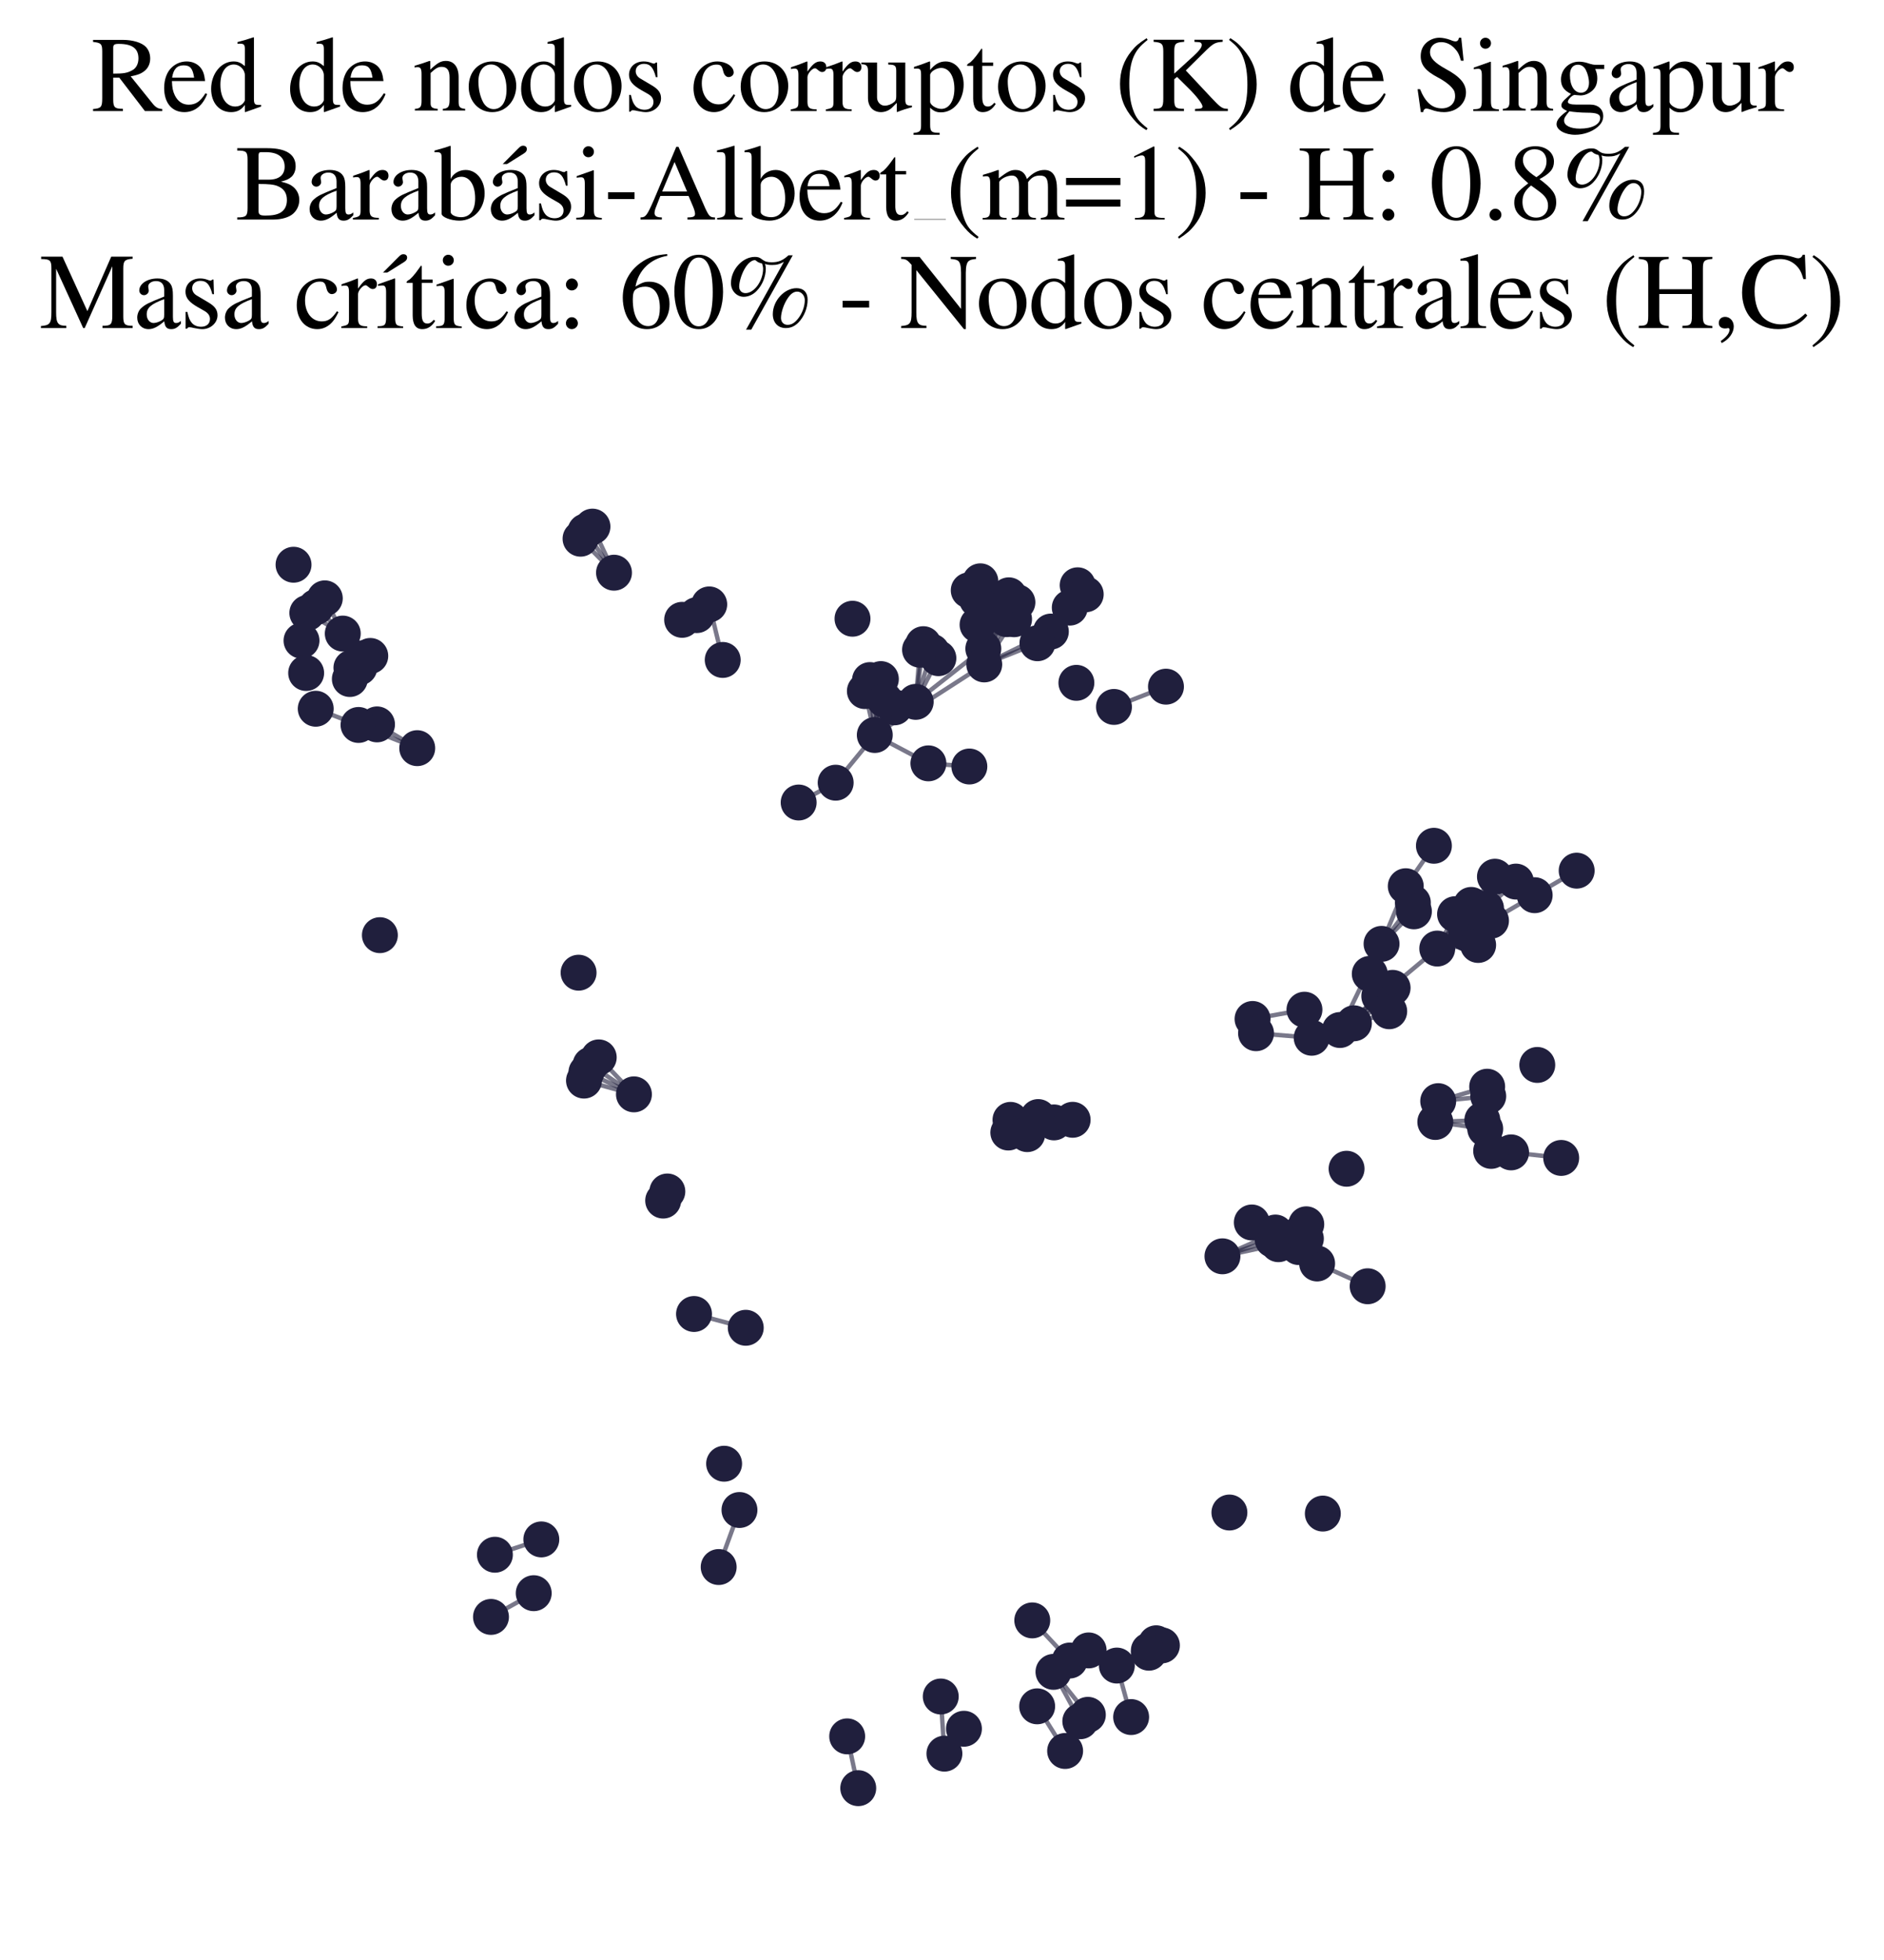 <?xml version="1.0" encoding="utf-8" standalone="no"?>
<!DOCTYPE svg PUBLIC "-//W3C//DTD SVG 1.1//EN"
  "http://www.w3.org/Graphics/SVG/1.1/DTD/svg11.dtd">
<svg xmlns:xlink="http://www.w3.org/1999/xlink" width="171.118pt" height="177.988pt" viewBox="0 0 171.118 177.988" xmlns="http://www.w3.org/2000/svg" version="1.1">
 <defs>
  <style type="text/css">*{stroke-linejoin: round; stroke-linecap: butt}</style>
 </defs>
 <g id="figure_1">
  <g id="patch_1">
   <path d="M 0 177.988 
L 171.118 177.988 
L 171.118 -0 
L 0 -0 
z
" style="fill: #ffffff"/>
  </g>
  <g id="axes_1">
   <g id="LineCollection_1">
    <path d="M 134.898 102.495 
L 130.364 101.872 
" clip-path="url(#p91182e98e5)" style="fill: none; stroke: #201f3d; stroke-opacity: 0.6; stroke-width: 0.4"/>
    <path d="M 80.339 63.535 
L 79.455 66.736 
" clip-path="url(#p91182e98e5)" style="fill: none; stroke: #201f3d; stroke-opacity: 0.6; stroke-width: 0.4"/>
    <path d="M 79.018 61.748 
L 79.455 66.736 
" clip-path="url(#p91182e98e5)" style="fill: none; stroke: #201f3d; stroke-opacity: 0.6; stroke-width: 0.4"/>
    <path d="M 93.758 147.128 
L 97.156 150.773 
" clip-path="url(#p91182e98e5)" style="fill: none; stroke: #201f3d; stroke-opacity: 0.6; stroke-width: 0.4"/>
    <path d="M 52.729 48.913 
L 55.769 52 
" clip-path="url(#p91182e98e5)" style="fill: none; stroke: #201f3d; stroke-opacity: 0.6; stroke-width: 0.4"/>
    <path d="M 137.249 104.633 
L 141.799 105.137 
" clip-path="url(#p91182e98e5)" style="fill: none; stroke: #201f3d; stroke-opacity: 0.6; stroke-width: 0.4"/>
    <path d="M 114.082 93.813 
L 119.136 94.226 
" clip-path="url(#p91182e98e5)" style="fill: none; stroke: #201f3d; stroke-opacity: 0.6; stroke-width: 0.4"/>
    <path d="M 37.896 67.931 
L 32.563 65.825 
" clip-path="url(#p91182e98e5)" style="fill: none; stroke: #201f3d; stroke-opacity: 0.6; stroke-width: 0.4"/>
    <path d="M 37.896 67.931 
L 34.244 65.773 
" clip-path="url(#p91182e98e5)" style="fill: none; stroke: #201f3d; stroke-opacity: 0.6; stroke-width: 0.4"/>
    <path d="M 95.446 57.345 
L 89.396 60.328 
" clip-path="url(#p91182e98e5)" style="fill: none; stroke: #201f3d; stroke-opacity: 0.6; stroke-width: 0.4"/>
    <path d="M 95.446 57.345 
L 98.612 53.96 
" clip-path="url(#p91182e98e5)" style="fill: none; stroke: #201f3d; stroke-opacity: 0.6; stroke-width: 0.4"/>
    <path d="M 95.446 57.345 
L 97.881 53.143 
" clip-path="url(#p91182e98e5)" style="fill: none; stroke: #201f3d; stroke-opacity: 0.6; stroke-width: 0.4"/>
    <path d="M 94.202 154.93 
L 96.742 158.984 
" clip-path="url(#p91182e98e5)" style="fill: none; stroke: #201f3d; stroke-opacity: 0.6; stroke-width: 0.4"/>
    <path d="M 84.631 59.173 
L 83.17 63.727 
" clip-path="url(#p91182e98e5)" style="fill: none; stroke: #201f3d; stroke-opacity: 0.6; stroke-width: 0.4"/>
    <path d="M 85.778 159.226 
L 85.446 154.038 
" clip-path="url(#p91182e98e5)" style="fill: none; stroke: #201f3d; stroke-opacity: 0.6; stroke-width: 0.4"/>
    <path d="M 65.642 59.921 
L 64.418 54.879 
" clip-path="url(#p91182e98e5)" style="fill: none; stroke: #201f3d; stroke-opacity: 0.6; stroke-width: 0.4"/>
    <path d="M 79.455 66.736 
L 89.396 60.328 
" clip-path="url(#p91182e98e5)" style="fill: none; stroke: #201f3d; stroke-opacity: 0.6; stroke-width: 0.4"/>
    <path d="M 79.455 66.736 
L 80.007 61.659 
" clip-path="url(#p91182e98e5)" style="fill: none; stroke: #201f3d; stroke-opacity: 0.6; stroke-width: 0.4"/>
    <path d="M 79.455 66.736 
L 79.821 62.439 
" clip-path="url(#p91182e98e5)" style="fill: none; stroke: #201f3d; stroke-opacity: 0.6; stroke-width: 0.4"/>
    <path d="M 79.455 66.736 
L 78.554 62.749 
" clip-path="url(#p91182e98e5)" style="fill: none; stroke: #201f3d; stroke-opacity: 0.6; stroke-width: 0.4"/>
    <path d="M 79.455 66.736 
L 75.901 71.067 
" clip-path="url(#p91182e98e5)" style="fill: none; stroke: #201f3d; stroke-opacity: 0.6; stroke-width: 0.4"/>
    <path d="M 79.455 66.736 
L 84.324 69.31 
" clip-path="url(#p91182e98e5)" style="fill: none; stroke: #201f3d; stroke-opacity: 0.6; stroke-width: 0.4"/>
    <path d="M 79.455 66.736 
L 81.248 64.225 
" clip-path="url(#p91182e98e5)" style="fill: none; stroke: #201f3d; stroke-opacity: 0.6; stroke-width: 0.4"/>
    <path d="M 76.947 157.658 
L 77.952 162.361 
" clip-path="url(#p91182e98e5)" style="fill: none; stroke: #201f3d; stroke-opacity: 0.6; stroke-width: 0.4"/>
    <path d="M 83.863 58.49 
L 83.17 63.727 
" clip-path="url(#p91182e98e5)" style="fill: none; stroke: #201f3d; stroke-opacity: 0.6; stroke-width: 0.4"/>
    <path d="M 119.63 114.721 
L 113.698 110.998 
" clip-path="url(#p91182e98e5)" style="fill: none; stroke: #201f3d; stroke-opacity: 0.6; stroke-width: 0.4"/>
    <path d="M 119.63 114.721 
L 124.221 116.789 
" clip-path="url(#p91182e98e5)" style="fill: none; stroke: #201f3d; stroke-opacity: 0.6; stroke-width: 0.4"/>
    <path d="M 89.396 60.328 
L 89.968 55.192 
" clip-path="url(#p91182e98e5)" style="fill: none; stroke: #201f3d; stroke-opacity: 0.6; stroke-width: 0.4"/>
    <path d="M 89.396 60.328 
L 92.105 56.225 
" clip-path="url(#p91182e98e5)" style="fill: none; stroke: #201f3d; stroke-opacity: 0.6; stroke-width: 0.4"/>
    <path d="M 89.396 60.328 
L 88.788 56.727 
" clip-path="url(#p91182e98e5)" style="fill: none; stroke: #201f3d; stroke-opacity: 0.6; stroke-width: 0.4"/>
    <path d="M 89.396 60.328 
L 91.427 56.218 
" clip-path="url(#p91182e98e5)" style="fill: none; stroke: #201f3d; stroke-opacity: 0.6; stroke-width: 0.4"/>
    <path d="M 89.396 60.328 
L 91.244 55.374 
" clip-path="url(#p91182e98e5)" style="fill: none; stroke: #201f3d; stroke-opacity: 0.6; stroke-width: 0.4"/>
    <path d="M 89.396 60.328 
L 94.227 58.404 
" clip-path="url(#p91182e98e5)" style="fill: none; stroke: #201f3d; stroke-opacity: 0.6; stroke-width: 0.4"/>
    <path d="M 89.396 60.328 
L 90.599 55.123 
" clip-path="url(#p91182e98e5)" style="fill: none; stroke: #201f3d; stroke-opacity: 0.6; stroke-width: 0.4"/>
    <path d="M 53.64 96.684 
L 57.579 99.365 
" clip-path="url(#p91182e98e5)" style="fill: none; stroke: #201f3d; stroke-opacity: 0.6; stroke-width: 0.4"/>
    <path d="M 28.707 55.113 
L 31.133 57.527 
" clip-path="url(#p91182e98e5)" style="fill: none; stroke: #201f3d; stroke-opacity: 0.6; stroke-width: 0.4"/>
    <path d="M 101.44 151.229 
L 102.738 155.905 
" clip-path="url(#p91182e98e5)" style="fill: none; stroke: #201f3d; stroke-opacity: 0.6; stroke-width: 0.4"/>
    <path d="M 97.425 101.674 
L 95.73 101.912 
" clip-path="url(#p91182e98e5)" style="fill: none; stroke: #201f3d; stroke-opacity: 0.6; stroke-width: 0.4"/>
    <path d="M 127.681 80.466 
L 125.482 85.701 
" clip-path="url(#p91182e98e5)" style="fill: none; stroke: #201f3d; stroke-opacity: 0.6; stroke-width: 0.4"/>
    <path d="M 127.681 80.466 
L 130.238 76.794 
" clip-path="url(#p91182e98e5)" style="fill: none; stroke: #201f3d; stroke-opacity: 0.6; stroke-width: 0.4"/>
    <path d="M 32.563 65.825 
L 28.677 64.351 
" clip-path="url(#p91182e98e5)" style="fill: none; stroke: #201f3d; stroke-opacity: 0.6; stroke-width: 0.4"/>
    <path d="M 115.594 112.562 
L 111.031 114.07 
" clip-path="url(#p91182e98e5)" style="fill: none; stroke: #201f3d; stroke-opacity: 0.6; stroke-width: 0.4"/>
    <path d="M 121.702 93.523 
L 130.541 86.127 
" clip-path="url(#p91182e98e5)" style="fill: none; stroke: #201f3d; stroke-opacity: 0.6; stroke-width: 0.4"/>
    <path d="M 121.702 93.523 
L 125.482 85.701 
" clip-path="url(#p91182e98e5)" style="fill: none; stroke: #201f3d; stroke-opacity: 0.6; stroke-width: 0.4"/>
    <path d="M 121.702 93.523 
L 125.275 90.444 
" clip-path="url(#p91182e98e5)" style="fill: none; stroke: #201f3d; stroke-opacity: 0.6; stroke-width: 0.4"/>
    <path d="M 121.702 93.523 
L 125.838 91.084 
" clip-path="url(#p91182e98e5)" style="fill: none; stroke: #201f3d; stroke-opacity: 0.6; stroke-width: 0.4"/>
    <path d="M 121.702 93.523 
L 126.179 91.82 
" clip-path="url(#p91182e98e5)" style="fill: none; stroke: #201f3d; stroke-opacity: 0.6; stroke-width: 0.4"/>
    <path d="M 135.076 98.671 
L 130.628 99.982 
" clip-path="url(#p91182e98e5)" style="fill: none; stroke: #201f3d; stroke-opacity: 0.6; stroke-width: 0.4"/>
    <path d="M 89.043 52.782 
L 88.788 56.727 
" clip-path="url(#p91182e98e5)" style="fill: none; stroke: #201f3d; stroke-opacity: 0.6; stroke-width: 0.4"/>
    <path d="M 111.031 114.07 
L 116.117 112.97 
" clip-path="url(#p91182e98e5)" style="fill: none; stroke: #201f3d; stroke-opacity: 0.6; stroke-width: 0.4"/>
    <path d="M 111.031 114.07 
L 115.843 111.91 
" clip-path="url(#p91182e98e5)" style="fill: none; stroke: #201f3d; stroke-opacity: 0.6; stroke-width: 0.4"/>
    <path d="M 83.17 63.727 
L 89.312 58.9 
" clip-path="url(#p91182e98e5)" style="fill: none; stroke: #201f3d; stroke-opacity: 0.6; stroke-width: 0.4"/>
    <path d="M 83.17 63.727 
L 85.23 59.76 
" clip-path="url(#p91182e98e5)" style="fill: none; stroke: #201f3d; stroke-opacity: 0.6; stroke-width: 0.4"/>
    <path d="M 83.17 63.727 
L 83.565 58.997 
" clip-path="url(#p91182e98e5)" style="fill: none; stroke: #201f3d; stroke-opacity: 0.6; stroke-width: 0.4"/>
    <path d="M 91.78 101.681 
L 94.295 101.426 
" clip-path="url(#p91182e98e5)" style="fill: none; stroke: #201f3d; stroke-opacity: 0.6; stroke-width: 0.4"/>
    <path d="M 53.175 48.258 
L 55.769 52 
" clip-path="url(#p91182e98e5)" style="fill: none; stroke: #201f3d; stroke-opacity: 0.6; stroke-width: 0.4"/>
    <path d="M 137.686 80.046 
L 134.972 82.474 
" clip-path="url(#p91182e98e5)" style="fill: none; stroke: #201f3d; stroke-opacity: 0.6; stroke-width: 0.4"/>
    <path d="M 130.541 86.127 
L 133.831 85.124 
" clip-path="url(#p91182e98e5)" style="fill: none; stroke: #201f3d; stroke-opacity: 0.6; stroke-width: 0.4"/>
    <path d="M 130.541 86.127 
L 133.181 84.756 
" clip-path="url(#p91182e98e5)" style="fill: none; stroke: #201f3d; stroke-opacity: 0.6; stroke-width: 0.4"/>
    <path d="M 130.541 86.127 
L 134.255 85.8 
" clip-path="url(#p91182e98e5)" style="fill: none; stroke: #201f3d; stroke-opacity: 0.6; stroke-width: 0.4"/>
    <path d="M 130.541 86.127 
L 135.423 83.599 
" clip-path="url(#p91182e98e5)" style="fill: none; stroke: #201f3d; stroke-opacity: 0.6; stroke-width: 0.4"/>
    <path d="M 130.541 86.127 
L 134.972 82.474 
" clip-path="url(#p91182e98e5)" style="fill: none; stroke: #201f3d; stroke-opacity: 0.6; stroke-width: 0.4"/>
    <path d="M 130.541 86.127 
L 133.115 83.923 
" clip-path="url(#p91182e98e5)" style="fill: none; stroke: #201f3d; stroke-opacity: 0.6; stroke-width: 0.4"/>
    <path d="M 130.541 86.127 
L 133.626 82.164 
" clip-path="url(#p91182e98e5)" style="fill: none; stroke: #201f3d; stroke-opacity: 0.6; stroke-width: 0.4"/>
    <path d="M 130.541 86.127 
L 132.751 82.969 
" clip-path="url(#p91182e98e5)" style="fill: none; stroke: #201f3d; stroke-opacity: 0.6; stroke-width: 0.4"/>
    <path d="M 130.541 86.127 
L 132.159 83.006 
" clip-path="url(#p91182e98e5)" style="fill: none; stroke: #201f3d; stroke-opacity: 0.6; stroke-width: 0.4"/>
    <path d="M 125.482 85.701 
L 128.326 81.956 
" clip-path="url(#p91182e98e5)" style="fill: none; stroke: #201f3d; stroke-opacity: 0.6; stroke-width: 0.4"/>
    <path d="M 125.482 85.701 
L 128.423 82.747 
" clip-path="url(#p91182e98e5)" style="fill: none; stroke: #201f3d; stroke-opacity: 0.6; stroke-width: 0.4"/>
    <path d="M 94.227 58.404 
L 97.165 55.17 
" clip-path="url(#p91182e98e5)" style="fill: none; stroke: #201f3d; stroke-opacity: 0.6; stroke-width: 0.4"/>
    <path d="M 117.952 113.23 
L 113.698 110.998 
" clip-path="url(#p91182e98e5)" style="fill: none; stroke: #201f3d; stroke-opacity: 0.6; stroke-width: 0.4"/>
    <path d="M 48.476 144.658 
L 44.595 146.812 
" clip-path="url(#p91182e98e5)" style="fill: none; stroke: #201f3d; stroke-opacity: 0.6; stroke-width: 0.4"/>
    <path d="M 53.812 47.815 
L 55.769 52 
" clip-path="url(#p91182e98e5)" style="fill: none; stroke: #201f3d; stroke-opacity: 0.6; stroke-width: 0.4"/>
    <path d="M 113.698 110.998 
L 118.112 111.973 
" clip-path="url(#p91182e98e5)" style="fill: none; stroke: #201f3d; stroke-opacity: 0.6; stroke-width: 0.4"/>
    <path d="M 113.698 110.998 
L 118.646 111.164 
" clip-path="url(#p91182e98e5)" style="fill: none; stroke: #201f3d; stroke-opacity: 0.6; stroke-width: 0.4"/>
    <path d="M 113.698 110.998 
L 118.609 112.467 
" clip-path="url(#p91182e98e5)" style="fill: none; stroke: #201f3d; stroke-opacity: 0.6; stroke-width: 0.4"/>
    <path d="M 88.788 56.727 
L 87.988 53.604 
" clip-path="url(#p91182e98e5)" style="fill: none; stroke: #201f3d; stroke-opacity: 0.6; stroke-width: 0.4"/>
    <path d="M 89.312 58.9 
L 91.629 54.053 
" clip-path="url(#p91182e98e5)" style="fill: none; stroke: #201f3d; stroke-opacity: 0.6; stroke-width: 0.4"/>
    <path d="M 89.312 58.9 
L 92.409 54.69 
" clip-path="url(#p91182e98e5)" style="fill: none; stroke: #201f3d; stroke-opacity: 0.6; stroke-width: 0.4"/>
    <path d="M 101.178 64.188 
L 105.901 62.347 
" clip-path="url(#p91182e98e5)" style="fill: none; stroke: #201f3d; stroke-opacity: 0.6; stroke-width: 0.4"/>
    <path d="M 98.121 156.285 
L 95.684 151.802 
" clip-path="url(#p91182e98e5)" style="fill: none; stroke: #201f3d; stroke-opacity: 0.6; stroke-width: 0.4"/>
    <path d="M 139.39 81.282 
L 135.423 83.599 
" clip-path="url(#p91182e98e5)" style="fill: none; stroke: #201f3d; stroke-opacity: 0.6; stroke-width: 0.4"/>
    <path d="M 139.39 81.282 
L 143.204 79.054 
" clip-path="url(#p91182e98e5)" style="fill: none; stroke: #201f3d; stroke-opacity: 0.6; stroke-width: 0.4"/>
    <path d="M 130.364 101.872 
L 134.636 101.696 
" clip-path="url(#p91182e98e5)" style="fill: none; stroke: #201f3d; stroke-opacity: 0.6; stroke-width: 0.4"/>
    <path d="M 53.263 97.361 
L 57.579 99.365 
" clip-path="url(#p91182e98e5)" style="fill: none; stroke: #201f3d; stroke-opacity: 0.6; stroke-width: 0.4"/>
    <path d="M 67.164 137.104 
L 65.275 142.283 
" clip-path="url(#p91182e98e5)" style="fill: none; stroke: #201f3d; stroke-opacity: 0.6; stroke-width: 0.4"/>
    <path d="M 133.626 82.164 
L 135.781 79.603 
" clip-path="url(#p91182e98e5)" style="fill: none; stroke: #201f3d; stroke-opacity: 0.6; stroke-width: 0.4"/>
    <path d="M 94.295 101.426 
L 91.583 102.831 
" clip-path="url(#p91182e98e5)" style="fill: none; stroke: #201f3d; stroke-opacity: 0.6; stroke-width: 0.4"/>
    <path d="M 94.295 101.426 
L 95.73 101.912 
" clip-path="url(#p91182e98e5)" style="fill: none; stroke: #201f3d; stroke-opacity: 0.6; stroke-width: 0.4"/>
    <path d="M 94.295 101.426 
L 93.301 102.976 
" clip-path="url(#p91182e98e5)" style="fill: none; stroke: #201f3d; stroke-opacity: 0.6; stroke-width: 0.4"/>
    <path d="M 53.042 98.115 
L 57.579 99.365 
" clip-path="url(#p91182e98e5)" style="fill: none; stroke: #201f3d; stroke-opacity: 0.6; stroke-width: 0.4"/>
    <path d="M 84.324 69.31 
L 88.044 69.597 
" clip-path="url(#p91182e98e5)" style="fill: none; stroke: #201f3d; stroke-opacity: 0.6; stroke-width: 0.4"/>
    <path d="M 63.036 119.307 
L 67.735 120.559 
" clip-path="url(#p91182e98e5)" style="fill: none; stroke: #201f3d; stroke-opacity: 0.6; stroke-width: 0.4"/>
    <path d="M 118.48 91.677 
L 113.765 92.52 
" clip-path="url(#p91182e98e5)" style="fill: none; stroke: #201f3d; stroke-opacity: 0.6; stroke-width: 0.4"/>
    <path d="M 31.133 57.527 
L 27.914 55.656 
" clip-path="url(#p91182e98e5)" style="fill: none; stroke: #201f3d; stroke-opacity: 0.6; stroke-width: 0.4"/>
    <path d="M 31.133 57.527 
L 29.501 54.328 
" clip-path="url(#p91182e98e5)" style="fill: none; stroke: #201f3d; stroke-opacity: 0.6; stroke-width: 0.4"/>
    <path d="M 130.628 99.982 
L 135.172 99.529 
" clip-path="url(#p91182e98e5)" style="fill: none; stroke: #201f3d; stroke-opacity: 0.6; stroke-width: 0.4"/>
    <path d="M 98.807 155.702 
L 95.684 151.802 
" clip-path="url(#p91182e98e5)" style="fill: none; stroke: #201f3d; stroke-opacity: 0.6; stroke-width: 0.4"/>
    <path d="M 49.166 139.775 
L 44.951 141.166 
" clip-path="url(#p91182e98e5)" style="fill: none; stroke: #201f3d; stroke-opacity: 0.6; stroke-width: 0.4"/>
    <path d="M 122.972 92.914 
L 126.487 89.694 
" clip-path="url(#p91182e98e5)" style="fill: none; stroke: #201f3d; stroke-opacity: 0.6; stroke-width: 0.4"/>
    <path d="M 72.54 72.866 
L 75.901 71.067 
" clip-path="url(#p91182e98e5)" style="fill: none; stroke: #201f3d; stroke-opacity: 0.6; stroke-width: 0.4"/>
    <path d="M 54.381 96.008 
L 57.579 99.365 
" clip-path="url(#p91182e98e5)" style="fill: none; stroke: #201f3d; stroke-opacity: 0.6; stroke-width: 0.4"/>
   </g>
   <g id="PathCollection_1">
    <defs>
     <path id="mc848ef8bb9" d="M 0 1.581 
C 0.419 1.581 0.822 1.415 1.118 1.118 
C 1.415 0.822 1.581 0.419 1.581 0 
C 1.581 -0.419 1.415 -0.822 1.118 -1.118 
C 0.822 -1.415 0.419 -1.581 0 -1.581 
C -0.419 -1.581 -0.822 -1.415 -1.118 -1.118 
C -1.415 -0.822 -1.581 -0.419 -1.581 0 
C -1.581 0.419 -1.415 0.822 -1.118 1.118 
C -0.822 1.415 -0.419 1.581 0 1.581 
z
" style="stroke: #201f3d; stroke-width: 0.1"/>
    </defs>
    <g clip-path="url(#p91182e98e5)">
     <use xlink:href="#mc848ef8bb9" x="76.947" y="157.658" style="fill: #201f3d; stroke: #201f3d; stroke-width: 0.1"/>
     <use xlink:href="#mc848ef8bb9" x="139.627" y="96.694" style="fill: #201f3d; stroke: #201f3d; stroke-width: 0.1"/>
     <use xlink:href="#mc848ef8bb9" x="133.115" y="83.923" style="fill: #201f3d; stroke: #201f3d; stroke-width: 0.1"/>
     <use xlink:href="#mc848ef8bb9" x="89.968" y="55.192" style="fill: #201f3d; stroke: #201f3d; stroke-width: 0.1"/>
     <use xlink:href="#mc848ef8bb9" x="72.54" y="72.866" style="fill: #201f3d; stroke: #201f3d; stroke-width: 0.1"/>
     <use xlink:href="#mc848ef8bb9" x="97.881" y="53.143" style="fill: #201f3d; stroke: #201f3d; stroke-width: 0.1"/>
     <use xlink:href="#mc848ef8bb9" x="137.686" y="80.046" style="fill: #201f3d; stroke: #201f3d; stroke-width: 0.1"/>
     <use xlink:href="#mc848ef8bb9" x="85.23" y="59.76" style="fill: #201f3d; stroke: #201f3d; stroke-width: 0.1"/>
     <use xlink:href="#mc848ef8bb9" x="57.579" y="99.365" style="fill: #201f3d; stroke: #201f3d; stroke-width: 0.1"/>
     <use xlink:href="#mc848ef8bb9" x="130.238" y="76.794" style="fill: #201f3d; stroke: #201f3d; stroke-width: 0.1"/>
     <use xlink:href="#mc848ef8bb9" x="133.626" y="82.164" style="fill: #201f3d; stroke: #201f3d; stroke-width: 0.1"/>
     <use xlink:href="#mc848ef8bb9" x="92.409" y="54.69" style="fill: #201f3d; stroke: #201f3d; stroke-width: 0.1"/>
     <use xlink:href="#mc848ef8bb9" x="116.117" y="112.97" style="fill: #201f3d; stroke: #201f3d; stroke-width: 0.1"/>
     <use xlink:href="#mc848ef8bb9" x="105.011" y="149.205" style="fill: #201f3d; stroke: #201f3d; stroke-width: 0.1"/>
     <use xlink:href="#mc848ef8bb9" x="88.044" y="69.597" style="fill: #201f3d; stroke: #201f3d; stroke-width: 0.1"/>
     <use xlink:href="#mc848ef8bb9" x="65.642" y="59.921" style="fill: #201f3d; stroke: #201f3d; stroke-width: 0.1"/>
     <use xlink:href="#mc848ef8bb9" x="130.541" y="86.127" style="fill: #201f3d; stroke: #201f3d; stroke-width: 0.1"/>
     <use xlink:href="#mc848ef8bb9" x="34.244" y="65.773" style="fill: #201f3d; stroke: #201f3d; stroke-width: 0.1"/>
     <use xlink:href="#mc848ef8bb9" x="118.646" y="111.164" style="fill: #201f3d; stroke: #201f3d; stroke-width: 0.1"/>
     <use xlink:href="#mc848ef8bb9" x="81.248" y="64.225" style="fill: #201f3d; stroke: #201f3d; stroke-width: 0.1"/>
     <use xlink:href="#mc848ef8bb9" x="101.44" y="151.229" style="fill: #201f3d; stroke: #201f3d; stroke-width: 0.1"/>
     <use xlink:href="#mc848ef8bb9" x="104.344" y="149.863" style="fill: #201f3d; stroke: #201f3d; stroke-width: 0.1"/>
     <use xlink:href="#mc848ef8bb9" x="117.952" y="113.23" style="fill: #201f3d; stroke: #201f3d; stroke-width: 0.1"/>
     <use xlink:href="#mc848ef8bb9" x="44.951" y="141.166" style="fill: #201f3d; stroke: #201f3d; stroke-width: 0.1"/>
     <use xlink:href="#mc848ef8bb9" x="53.042" y="98.115" style="fill: #201f3d; stroke: #201f3d; stroke-width: 0.1"/>
     <use xlink:href="#mc848ef8bb9" x="87.988" y="53.604" style="fill: #201f3d; stroke: #201f3d; stroke-width: 0.1"/>
     <use xlink:href="#mc848ef8bb9" x="65.769" y="132.901" style="fill: #201f3d; stroke: #201f3d; stroke-width: 0.1"/>
     <use xlink:href="#mc848ef8bb9" x="77.43" y="56.179" style="fill: #201f3d; stroke: #201f3d; stroke-width: 0.1"/>
     <use xlink:href="#mc848ef8bb9" x="133.181" y="84.756" style="fill: #201f3d; stroke: #201f3d; stroke-width: 0.1"/>
     <use xlink:href="#mc848ef8bb9" x="94.202" y="154.93" style="fill: #201f3d; stroke: #201f3d; stroke-width: 0.1"/>
     <use xlink:href="#mc848ef8bb9" x="98.807" y="155.702" style="fill: #201f3d; stroke: #201f3d; stroke-width: 0.1"/>
     <use xlink:href="#mc848ef8bb9" x="48.476" y="144.658" style="fill: #201f3d; stroke: #201f3d; stroke-width: 0.1"/>
     <use xlink:href="#mc848ef8bb9" x="105.534" y="149.397" style="fill: #201f3d; stroke: #201f3d; stroke-width: 0.1"/>
     <use xlink:href="#mc848ef8bb9" x="37.896" y="67.931" style="fill: #201f3d; stroke: #201f3d; stroke-width: 0.1"/>
     <use xlink:href="#mc848ef8bb9" x="130.364" y="101.872" style="fill: #201f3d; stroke: #201f3d; stroke-width: 0.1"/>
     <use xlink:href="#mc848ef8bb9" x="89.043" y="52.782" style="fill: #201f3d; stroke: #201f3d; stroke-width: 0.1"/>
     <use xlink:href="#mc848ef8bb9" x="31.918" y="60.635" style="fill: #201f3d; stroke: #201f3d; stroke-width: 0.1"/>
     <use xlink:href="#mc848ef8bb9" x="133.831" y="85.124" style="fill: #201f3d; stroke: #201f3d; stroke-width: 0.1"/>
     <use xlink:href="#mc848ef8bb9" x="75.901" y="71.067" style="fill: #201f3d; stroke: #201f3d; stroke-width: 0.1"/>
     <use xlink:href="#mc848ef8bb9" x="91.244" y="55.374" style="fill: #201f3d; stroke: #201f3d; stroke-width: 0.1"/>
     <use xlink:href="#mc848ef8bb9" x="119.136" y="94.226" style="fill: #201f3d; stroke: #201f3d; stroke-width: 0.1"/>
     <use xlink:href="#mc848ef8bb9" x="118.48" y="91.677" style="fill: #201f3d; stroke: #201f3d; stroke-width: 0.1"/>
     <use xlink:href="#mc848ef8bb9" x="90.599" y="55.123" style="fill: #201f3d; stroke: #201f3d; stroke-width: 0.1"/>
     <use xlink:href="#mc848ef8bb9" x="137.249" y="104.633" style="fill: #201f3d; stroke: #201f3d; stroke-width: 0.1"/>
     <use xlink:href="#mc848ef8bb9" x="141.799" y="105.137" style="fill: #201f3d; stroke: #201f3d; stroke-width: 0.1"/>
     <use xlink:href="#mc848ef8bb9" x="139.39" y="81.282" style="fill: #201f3d; stroke: #201f3d; stroke-width: 0.1"/>
     <use xlink:href="#mc848ef8bb9" x="128.326" y="81.956" style="fill: #201f3d; stroke: #201f3d; stroke-width: 0.1"/>
     <use xlink:href="#mc848ef8bb9" x="63.285" y="55.85" style="fill: #201f3d; stroke: #201f3d; stroke-width: 0.1"/>
     <use xlink:href="#mc848ef8bb9" x="87.552" y="156.966" style="fill: #201f3d; stroke: #201f3d; stroke-width: 0.1"/>
     <use xlink:href="#mc848ef8bb9" x="132.751" y="82.969" style="fill: #201f3d; stroke: #201f3d; stroke-width: 0.1"/>
     <use xlink:href="#mc848ef8bb9" x="77.952" y="162.361" style="fill: #201f3d; stroke: #201f3d; stroke-width: 0.1"/>
     <use xlink:href="#mc848ef8bb9" x="27.914" y="55.656" style="fill: #201f3d; stroke: #201f3d; stroke-width: 0.1"/>
     <use xlink:href="#mc848ef8bb9" x="27.385" y="58.168" style="fill: #201f3d; stroke: #201f3d; stroke-width: 0.1"/>
     <use xlink:href="#mc848ef8bb9" x="31.133" y="57.527" style="fill: #201f3d; stroke: #201f3d; stroke-width: 0.1"/>
     <use xlink:href="#mc848ef8bb9" x="80.007" y="61.659" style="fill: #201f3d; stroke: #201f3d; stroke-width: 0.1"/>
     <use xlink:href="#mc848ef8bb9" x="55.769" y="52" style="fill: #201f3d; stroke: #201f3d; stroke-width: 0.1"/>
     <use xlink:href="#mc848ef8bb9" x="134.636" y="101.696" style="fill: #201f3d; stroke: #201f3d; stroke-width: 0.1"/>
     <use xlink:href="#mc848ef8bb9" x="92.105" y="56.225" style="fill: #201f3d; stroke: #201f3d; stroke-width: 0.1"/>
     <use xlink:href="#mc848ef8bb9" x="84.631" y="59.173" style="fill: #201f3d; stroke: #201f3d; stroke-width: 0.1"/>
     <use xlink:href="#mc848ef8bb9" x="95.73" y="101.912" style="fill: #201f3d; stroke: #201f3d; stroke-width: 0.1"/>
     <use xlink:href="#mc848ef8bb9" x="79.018" y="61.748" style="fill: #201f3d; stroke: #201f3d; stroke-width: 0.1"/>
     <use xlink:href="#mc848ef8bb9" x="53.263" y="97.361" style="fill: #201f3d; stroke: #201f3d; stroke-width: 0.1"/>
     <use xlink:href="#mc848ef8bb9" x="65.275" y="142.283" style="fill: #201f3d; stroke: #201f3d; stroke-width: 0.1"/>
     <use xlink:href="#mc848ef8bb9" x="85.446" y="154.038" style="fill: #201f3d; stroke: #201f3d; stroke-width: 0.1"/>
     <use xlink:href="#mc848ef8bb9" x="53.812" y="47.815" style="fill: #201f3d; stroke: #201f3d; stroke-width: 0.1"/>
     <use xlink:href="#mc848ef8bb9" x="79.821" y="62.439" style="fill: #201f3d; stroke: #201f3d; stroke-width: 0.1"/>
     <use xlink:href="#mc848ef8bb9" x="113.765" y="92.52" style="fill: #201f3d; stroke: #201f3d; stroke-width: 0.1"/>
     <use xlink:href="#mc848ef8bb9" x="91.78" y="101.681" style="fill: #201f3d; stroke: #201f3d; stroke-width: 0.1"/>
     <use xlink:href="#mc848ef8bb9" x="127.681" y="80.466" style="fill: #201f3d; stroke: #201f3d; stroke-width: 0.1"/>
     <use xlink:href="#mc848ef8bb9" x="28.677" y="64.351" style="fill: #201f3d; stroke: #201f3d; stroke-width: 0.1"/>
     <use xlink:href="#mc848ef8bb9" x="67.735" y="120.559" style="fill: #201f3d; stroke: #201f3d; stroke-width: 0.1"/>
     <use xlink:href="#mc848ef8bb9" x="113.698" y="110.998" style="fill: #201f3d; stroke: #201f3d; stroke-width: 0.1"/>
     <use xlink:href="#mc848ef8bb9" x="120.148" y="137.429" style="fill: #201f3d; stroke: #201f3d; stroke-width: 0.1"/>
     <use xlink:href="#mc848ef8bb9" x="91.427" y="56.218" style="fill: #201f3d; stroke: #201f3d; stroke-width: 0.1"/>
     <use xlink:href="#mc848ef8bb9" x="64.418" y="54.879" style="fill: #201f3d; stroke: #201f3d; stroke-width: 0.1"/>
     <use xlink:href="#mc848ef8bb9" x="61.956" y="56.279" style="fill: #201f3d; stroke: #201f3d; stroke-width: 0.1"/>
     <use xlink:href="#mc848ef8bb9" x="84.324" y="69.31" style="fill: #201f3d; stroke: #201f3d; stroke-width: 0.1"/>
     <use xlink:href="#mc848ef8bb9" x="134.898" y="102.495" style="fill: #201f3d; stroke: #201f3d; stroke-width: 0.1"/>
     <use xlink:href="#mc848ef8bb9" x="91.629" y="54.053" style="fill: #201f3d; stroke: #201f3d; stroke-width: 0.1"/>
     <use xlink:href="#mc848ef8bb9" x="134.255" y="85.8" style="fill: #201f3d; stroke: #201f3d; stroke-width: 0.1"/>
     <use xlink:href="#mc848ef8bb9" x="135.437" y="104.499" style="fill: #201f3d; stroke: #201f3d; stroke-width: 0.1"/>
     <use xlink:href="#mc848ef8bb9" x="33.631" y="59.557" style="fill: #201f3d; stroke: #201f3d; stroke-width: 0.1"/>
     <use xlink:href="#mc848ef8bb9" x="111.031" y="114.07" style="fill: #201f3d; stroke: #201f3d; stroke-width: 0.1"/>
     <use xlink:href="#mc848ef8bb9" x="93.758" y="147.128" style="fill: #201f3d; stroke: #201f3d; stroke-width: 0.1"/>
     <use xlink:href="#mc848ef8bb9" x="53.64" y="96.684" style="fill: #201f3d; stroke: #201f3d; stroke-width: 0.1"/>
     <use xlink:href="#mc848ef8bb9" x="83.17" y="63.727" style="fill: #201f3d; stroke: #201f3d; stroke-width: 0.1"/>
     <use xlink:href="#mc848ef8bb9" x="28.707" y="55.113" style="fill: #201f3d; stroke: #201f3d; stroke-width: 0.1"/>
     <use xlink:href="#mc848ef8bb9" x="135.423" y="83.599" style="fill: #201f3d; stroke: #201f3d; stroke-width: 0.1"/>
     <use xlink:href="#mc848ef8bb9" x="124.221" y="116.789" style="fill: #201f3d; stroke: #201f3d; stroke-width: 0.1"/>
     <use xlink:href="#mc848ef8bb9" x="52.551" y="88.318" style="fill: #201f3d; stroke: #201f3d; stroke-width: 0.1"/>
     <use xlink:href="#mc848ef8bb9" x="135.781" y="79.603" style="fill: #201f3d; stroke: #201f3d; stroke-width: 0.1"/>
     <use xlink:href="#mc848ef8bb9" x="26.662" y="51.276" style="fill: #201f3d; stroke: #201f3d; stroke-width: 0.1"/>
     <use xlink:href="#mc848ef8bb9" x="88.748" y="54.437" style="fill: #201f3d; stroke: #201f3d; stroke-width: 0.1"/>
     <use xlink:href="#mc848ef8bb9" x="104.352" y="150.062" style="fill: #201f3d; stroke: #201f3d; stroke-width: 0.1"/>
     <use xlink:href="#mc848ef8bb9" x="135.076" y="98.671" style="fill: #201f3d; stroke: #201f3d; stroke-width: 0.1"/>
     <use xlink:href="#mc848ef8bb9" x="121.702" y="93.523" style="fill: #201f3d; stroke: #201f3d; stroke-width: 0.1"/>
     <use xlink:href="#mc848ef8bb9" x="53.175" y="48.258" style="fill: #201f3d; stroke: #201f3d; stroke-width: 0.1"/>
     <use xlink:href="#mc848ef8bb9" x="134.972" y="82.474" style="fill: #201f3d; stroke: #201f3d; stroke-width: 0.1"/>
     <use xlink:href="#mc848ef8bb9" x="27.807" y="61.107" style="fill: #201f3d; stroke: #201f3d; stroke-width: 0.1"/>
     <use xlink:href="#mc848ef8bb9" x="105.901" y="62.347" style="fill: #201f3d; stroke: #201f3d; stroke-width: 0.1"/>
     <use xlink:href="#mc848ef8bb9" x="31.776" y="61.653" style="fill: #201f3d; stroke: #201f3d; stroke-width: 0.1"/>
     <use xlink:href="#mc848ef8bb9" x="115.594" y="112.562" style="fill: #201f3d; stroke: #201f3d; stroke-width: 0.1"/>
     <use xlink:href="#mc848ef8bb9" x="97.165" y="55.17" style="fill: #201f3d; stroke: #201f3d; stroke-width: 0.1"/>
     <use xlink:href="#mc848ef8bb9" x="60.613" y="108.184" style="fill: #201f3d; stroke: #201f3d; stroke-width: 0.1"/>
     <use xlink:href="#mc848ef8bb9" x="32.563" y="65.825" style="fill: #201f3d; stroke: #201f3d; stroke-width: 0.1"/>
     <use xlink:href="#mc848ef8bb9" x="114.082" y="93.813" style="fill: #201f3d; stroke: #201f3d; stroke-width: 0.1"/>
     <use xlink:href="#mc848ef8bb9" x="91.583" y="102.831" style="fill: #201f3d; stroke: #201f3d; stroke-width: 0.1"/>
     <use xlink:href="#mc848ef8bb9" x="98.121" y="156.285" style="fill: #201f3d; stroke: #201f3d; stroke-width: 0.1"/>
     <use xlink:href="#mc848ef8bb9" x="115.843" y="111.91" style="fill: #201f3d; stroke: #201f3d; stroke-width: 0.1"/>
     <use xlink:href="#mc848ef8bb9" x="128.423" y="82.747" style="fill: #201f3d; stroke: #201f3d; stroke-width: 0.1"/>
     <use xlink:href="#mc848ef8bb9" x="32.642" y="60.6" style="fill: #201f3d; stroke: #201f3d; stroke-width: 0.1"/>
     <use xlink:href="#mc848ef8bb9" x="94.295" y="101.426" style="fill: #201f3d; stroke: #201f3d; stroke-width: 0.1"/>
     <use xlink:href="#mc848ef8bb9" x="29.501" y="54.328" style="fill: #201f3d; stroke: #201f3d; stroke-width: 0.1"/>
     <use xlink:href="#mc848ef8bb9" x="89.312" y="58.9" style="fill: #201f3d; stroke: #201f3d; stroke-width: 0.1"/>
     <use xlink:href="#mc848ef8bb9" x="60.234" y="109.01" style="fill: #201f3d; stroke: #201f3d; stroke-width: 0.1"/>
     <use xlink:href="#mc848ef8bb9" x="118.112" y="111.973" style="fill: #201f3d; stroke: #201f3d; stroke-width: 0.1"/>
     <use xlink:href="#mc848ef8bb9" x="122.972" y="92.914" style="fill: #201f3d; stroke: #201f3d; stroke-width: 0.1"/>
     <use xlink:href="#mc848ef8bb9" x="85.778" y="159.226" style="fill: #201f3d; stroke: #201f3d; stroke-width: 0.1"/>
     <use xlink:href="#mc848ef8bb9" x="95.446" y="57.345" style="fill: #201f3d; stroke: #201f3d; stroke-width: 0.1"/>
     <use xlink:href="#mc848ef8bb9" x="78.554" y="62.749" style="fill: #201f3d; stroke: #201f3d; stroke-width: 0.1"/>
     <use xlink:href="#mc848ef8bb9" x="125.838" y="91.084" style="fill: #201f3d; stroke: #201f3d; stroke-width: 0.1"/>
     <use xlink:href="#mc848ef8bb9" x="54.381" y="96.008" style="fill: #201f3d; stroke: #201f3d; stroke-width: 0.1"/>
     <use xlink:href="#mc848ef8bb9" x="125.275" y="90.444" style="fill: #201f3d; stroke: #201f3d; stroke-width: 0.1"/>
     <use xlink:href="#mc848ef8bb9" x="126.487" y="89.694" style="fill: #201f3d; stroke: #201f3d; stroke-width: 0.1"/>
     <use xlink:href="#mc848ef8bb9" x="63.036" y="119.307" style="fill: #201f3d; stroke: #201f3d; stroke-width: 0.1"/>
     <use xlink:href="#mc848ef8bb9" x="97.156" y="150.773" style="fill: #201f3d; stroke: #201f3d; stroke-width: 0.1"/>
     <use xlink:href="#mc848ef8bb9" x="130.628" y="99.982" style="fill: #201f3d; stroke: #201f3d; stroke-width: 0.1"/>
     <use xlink:href="#mc848ef8bb9" x="93.301" y="102.976" style="fill: #201f3d; stroke: #201f3d; stroke-width: 0.1"/>
     <use xlink:href="#mc848ef8bb9" x="101.178" y="64.188" style="fill: #201f3d; stroke: #201f3d; stroke-width: 0.1"/>
     <use xlink:href="#mc848ef8bb9" x="98.88" y="149.854" style="fill: #201f3d; stroke: #201f3d; stroke-width: 0.1"/>
     <use xlink:href="#mc848ef8bb9" x="80.339" y="63.535" style="fill: #201f3d; stroke: #201f3d; stroke-width: 0.1"/>
     <use xlink:href="#mc848ef8bb9" x="98.612" y="53.96" style="fill: #201f3d; stroke: #201f3d; stroke-width: 0.1"/>
     <use xlink:href="#mc848ef8bb9" x="94.227" y="58.404" style="fill: #201f3d; stroke: #201f3d; stroke-width: 0.1"/>
     <use xlink:href="#mc848ef8bb9" x="125.482" y="85.701" style="fill: #201f3d; stroke: #201f3d; stroke-width: 0.1"/>
     <use xlink:href="#mc848ef8bb9" x="102.738" y="155.905" style="fill: #201f3d; stroke: #201f3d; stroke-width: 0.1"/>
     <use xlink:href="#mc848ef8bb9" x="122.305" y="106.119" style="fill: #201f3d; stroke: #201f3d; stroke-width: 0.1"/>
     <use xlink:href="#mc848ef8bb9" x="135.172" y="99.529" style="fill: #201f3d; stroke: #201f3d; stroke-width: 0.1"/>
     <use xlink:href="#mc848ef8bb9" x="83.863" y="58.49" style="fill: #201f3d; stroke: #201f3d; stroke-width: 0.1"/>
     <use xlink:href="#mc848ef8bb9" x="32.87" y="59.777" style="fill: #201f3d; stroke: #201f3d; stroke-width: 0.1"/>
     <use xlink:href="#mc848ef8bb9" x="111.664" y="137.334" style="fill: #201f3d; stroke: #201f3d; stroke-width: 0.1"/>
     <use xlink:href="#mc848ef8bb9" x="119.63" y="114.721" style="fill: #201f3d; stroke: #201f3d; stroke-width: 0.1"/>
     <use xlink:href="#mc848ef8bb9" x="52.729" y="48.913" style="fill: #201f3d; stroke: #201f3d; stroke-width: 0.1"/>
     <use xlink:href="#mc848ef8bb9" x="89.396" y="60.328" style="fill: #201f3d; stroke: #201f3d; stroke-width: 0.1"/>
     <use xlink:href="#mc848ef8bb9" x="96.742" y="158.984" style="fill: #201f3d; stroke: #201f3d; stroke-width: 0.1"/>
     <use xlink:href="#mc848ef8bb9" x="34.503" y="84.911" style="fill: #201f3d; stroke: #201f3d; stroke-width: 0.1"/>
     <use xlink:href="#mc848ef8bb9" x="79.455" y="66.736" style="fill: #201f3d; stroke: #201f3d; stroke-width: 0.1"/>
     <use xlink:href="#mc848ef8bb9" x="88.788" y="56.727" style="fill: #201f3d; stroke: #201f3d; stroke-width: 0.1"/>
     <use xlink:href="#mc848ef8bb9" x="126.179" y="91.82" style="fill: #201f3d; stroke: #201f3d; stroke-width: 0.1"/>
     <use xlink:href="#mc848ef8bb9" x="143.204" y="79.054" style="fill: #201f3d; stroke: #201f3d; stroke-width: 0.1"/>
     <use xlink:href="#mc848ef8bb9" x="118.609" y="112.467" style="fill: #201f3d; stroke: #201f3d; stroke-width: 0.1"/>
     <use xlink:href="#mc848ef8bb9" x="49.166" y="139.775" style="fill: #201f3d; stroke: #201f3d; stroke-width: 0.1"/>
     <use xlink:href="#mc848ef8bb9" x="67.164" y="137.104" style="fill: #201f3d; stroke: #201f3d; stroke-width: 0.1"/>
     <use xlink:href="#mc848ef8bb9" x="124.412" y="88.426" style="fill: #201f3d; stroke: #201f3d; stroke-width: 0.1"/>
     <use xlink:href="#mc848ef8bb9" x="132.159" y="83.006" style="fill: #201f3d; stroke: #201f3d; stroke-width: 0.1"/>
     <use xlink:href="#mc848ef8bb9" x="95.684" y="151.802" style="fill: #201f3d; stroke: #201f3d; stroke-width: 0.1"/>
     <use xlink:href="#mc848ef8bb9" x="83.565" y="58.997" style="fill: #201f3d; stroke: #201f3d; stroke-width: 0.1"/>
     <use xlink:href="#mc848ef8bb9" x="97.765" y="62" style="fill: #201f3d; stroke: #201f3d; stroke-width: 0.1"/>
     <use xlink:href="#mc848ef8bb9" x="44.595" y="146.812" style="fill: #201f3d; stroke: #201f3d; stroke-width: 0.1"/>
     <use xlink:href="#mc848ef8bb9" x="97.425" y="101.674" style="fill: #201f3d; stroke: #201f3d; stroke-width: 0.1"/>
    </g>
   </g>
   <g id="text_1">
    <!-- Red de nodos corruptos (K) de Singapur -->
    <g transform="translate(8.286 10.084) scale(0.096 -0.096)">
     <defs>
      <path id="NimbusRomNo9L-Regu-52" d="M 4218 121 
C 3974 140 3846 205 3661 424 
L 2342 2061 
C 2771 2143 2963 2219 3174 2388 
C 3379 2553 3501 2818 3501 3113 
C 3501 3385 3418 3618 3251 3801 
C 3008 4059 2477 4224 1875 4224 
L 109 4224 
L 109 4102 
C 589 4051 653 3981 653 3528 
L 653 765 
C 653 236 589 159 109 121 
L 109 0 
L 1882 0 
L 1882 134 
C 1389 134 1306 219 1306 692 
L 1306 1984 
L 1664 1984 
L 3187 0 
L 4218 0 
L 4218 121 
z
M 1306 3762 
C 1306 3937 1376 3987 1632 3987 
C 2432 3987 2803 3716 2803 3123 
C 2803 2807 2669 2542 2438 2423 
C 2144 2258 1920 2221 1306 2221 
L 1306 3762 
z
" transform="scale(0.016)"/>
      <path id="NimbusRomNo9L-Regu-65" d="M 2611 1053 
C 2304 564 2029 378 1619 378 
C 1254 378 979 564 794 930 
C 678 1174 634 1386 621 1779 
L 2592 1779 
C 2541 2193 2477 2377 2317 2581 
C 2125 2811 1830 2944 1498 2944 
C 1178 2944 877 2829 634 2611 
C 333 2349 160 1894 160 1370 
C 160 486 621 -64 1357 -64 
C 1965 -64 2445 315 2714 1008 
L 2611 1053 
z
M 634 1984 
C 704 2479 922 2714 1312 2714 
C 1702 2714 1856 2535 1939 1984 
L 634 1984 
z
" transform="scale(0.016)"/>
      <path id="NimbusRomNo9L-Regu-64" d="M 2202 -64 
L 3142 269 
L 3142 365 
C 3027 365 3014 365 2995 365 
C 2765 365 2714 435 2714 731 
L 2714 4364 
L 2682 4377 
C 2374 4268 2150 4204 1741 4096 
L 1741 3994 
C 1792 4000 1830 4000 1882 4000 
C 2118 4000 2176 3936 2176 3672 
L 2176 2669 
C 1933 2874 1760 2944 1504 2944 
C 768 2944 173 2221 173 1312 
C 173 493 653 -64 1357 -64 
C 1715 -64 1958 64 2176 365 
L 2176 -45 
L 2202 -64 
z
M 2176 653 
C 2176 608 2131 531 2067 461 
C 1952 333 1792 269 1606 269 
C 1075 269 723 781 723 1568 
C 723 2291 1037 2765 1523 2765 
C 1862 2765 2176 2464 2176 2125 
L 2176 653 
z
" transform="scale(0.016)"/>
      <path id="NimbusRomNo9L-Regu-6e" d="M 102 2579 
C 141 2598 205 2605 275 2605 
C 454 2605 512 2509 512 2195 
L 512 608 
C 512 243 442 154 115 128 
L 115 32 
L 1472 32 
L 1472 128 
C 1146 154 1050 230 1050 461 
L 1050 2259 
C 1357 2547 1498 2624 1709 2624 
C 2022 2624 2176 2426 2176 2003 
L 2176 666 
C 2176 262 2093 154 1773 128 
L 1773 32 
L 3104 32 
L 3104 128 
C 2790 160 2714 237 2714 550 
L 2714 2016 
C 2714 2618 2432 2976 1958 2976 
C 1664 2976 1466 2867 1030 2458 
L 1030 2963 
L 986 2976 
C 672 2861 454 2790 102 2688 
L 102 2579 
z
" transform="scale(0.016)"/>
      <path id="NimbusRomNo9L-Regu-6f" d="M 1600 2944 
C 768 2944 186 2330 186 1446 
C 186 582 781 -64 1587 -64 
C 2394 -64 3008 614 3008 1498 
C 3008 2336 2419 2944 1600 2944 
z
M 1517 2765 
C 2054 2765 2432 2150 2432 1274 
C 2432 550 2144 115 1664 115 
C 1414 115 1178 269 1043 525 
C 864 858 762 1306 762 1760 
C 762 2368 1062 2765 1517 2765 
z
" transform="scale(0.016)"/>
      <path id="NimbusRomNo9L-Regu-73" d="M 2016 2010 
L 1990 2880 
L 1920 2880 
L 1907 2867 
C 1850 2822 1843 2816 1818 2816 
C 1779 2816 1715 2829 1645 2861 
C 1504 2915 1363 2944 1197 2944 
C 691 2944 326 2616 326 2154 
C 326 1796 531 1539 1075 1231 
L 1446 1020 
C 1670 892 1779 737 1779 539 
C 1779 256 1574 77 1248 77 
C 1030 77 832 159 710 298 
C 576 455 518 600 435 960 
L 333 960 
L 333 -39 
L 416 -39 
C 461 33 486 48 563 48 
C 621 48 710 35 858 -2 
C 1037 -39 1210 -64 1325 -64 
C 1818 -64 2227 308 2227 757 
C 2227 1077 2074 1289 1690 1520 
L 998 1930 
C 819 2033 723 2194 723 2367 
C 723 2624 922 2803 1216 2803 
C 1581 2803 1773 2583 1920 2010 
L 2016 2010 
z
" transform="scale(0.016)"/>
      <path id="NimbusRomNo9L-Regu-63" d="M 2547 998 
C 2240 550 2010 397 1645 397 
C 1062 397 653 909 653 1645 
C 653 2304 1005 2758 1523 2758 
C 1754 2758 1837 2688 1901 2451 
L 1939 2310 
C 1990 2131 2106 2016 2240 2016 
C 2406 2016 2547 2138 2547 2285 
C 2547 2643 2099 2944 1562 2944 
C 1248 2944 922 2816 659 2586 
C 339 2304 160 1869 160 1363 
C 160 531 666 -64 1376 -64 
C 1664 -64 1920 38 2150 237 
C 2323 390 2445 563 2637 941 
L 2547 998 
z
" transform="scale(0.016)"/>
      <path id="NimbusRomNo9L-Regu-72" d="M 45 2496 
C 134 2515 192 2522 269 2522 
C 429 2522 486 2419 486 2138 
L 486 538 
C 486 218 442 173 32 96 
L 32 0 
L 1568 0 
L 1568 102 
C 1133 102 1024 199 1024 565 
L 1024 2013 
C 1024 2219 1299 2541 1472 2541 
C 1510 2541 1568 2509 1638 2445 
C 1741 2355 1811 2317 1894 2317 
C 2048 2317 2144 2426 2144 2605 
C 2144 2816 2010 2944 1792 2944 
C 1523 2944 1338 2797 1024 2343 
L 1024 2931 
L 992 2944 
C 653 2803 422 2721 45 2599 
L 45 2496 
z
" transform="scale(0.016)"/>
      <path id="NimbusRomNo9L-Regu-75" d="M 3066 320 
L 3034 320 
C 2739 320 2669 390 2669 685 
L 2669 2880 
L 1658 2880 
L 1658 2758 
C 2054 2758 2131 2694 2131 2375 
L 2131 875 
C 2131 697 2099 607 2010 537 
C 1837 397 1638 320 1446 320 
C 1197 320 992 537 992 805 
L 992 2880 
L 58 2880 
L 58 2778 
C 365 2778 454 2682 454 2387 
L 454 770 
C 454 263 762 -64 1229 -64 
C 1466 -64 1715 38 1888 211 
L 2163 486 
L 2163 -45 
L 2189 -58 
C 2509 70 2739 141 3066 230 
L 3066 320 
z
" transform="scale(0.016)"/>
      <path id="NimbusRomNo9L-Regu-70" d="M 58 2516 
C 115 2522 160 2522 218 2522 
C 435 2522 480 2458 480 2155 
L 480 -855 
C 480 -1189 410 -1261 32 -1299 
L 32 -1408 
L 1581 -1408 
L 1581 -1293 
C 1101 -1293 1018 -1222 1018 -816 
L 1018 199 
C 1242 -13 1395 -77 1664 -77 
C 2419 -77 3008 643 3008 1575 
C 3008 2372 2560 2944 1939 2944 
C 1581 2944 1299 2784 1018 2438 
L 1018 2931 
L 979 2944 
C 634 2810 410 2726 58 2618 
L 58 2516 
z
M 1018 2136 
C 1018 2329 1376 2560 1670 2560 
C 2144 2560 2458 2071 2458 1324 
C 2458 611 2144 128 1683 128 
C 1382 128 1018 359 1018 552 
L 1018 2136 
z
" transform="scale(0.016)"/>
      <path id="NimbusRomNo9L-Regu-74" d="M 1632 2880 
L 986 2880 
L 986 3622 
C 986 3686 979 3706 941 3706 
C 896 3648 858 3590 813 3526 
C 570 3174 294 2867 192 2841 
C 122 2794 83 2748 83 2715 
C 83 2695 90 2682 109 2682 
L 448 2682 
L 448 751 
C 448 212 640 -64 1018 -64 
C 1331 -64 1574 90 1786 423 
L 1702 493 
C 1568 333 1459 269 1318 269 
C 1082 269 986 443 986 847 
L 986 2682 
L 1632 2682 
L 1632 2880 
z
" transform="scale(0.016)"/>
      <path id="NimbusRomNo9L-Regu-28" d="M 1888 4326 
C 1414 4019 1222 3853 986 3558 
C 531 3002 307 2362 307 1613 
C 307 800 544 173 1107 -480 
C 1370 -787 1536 -928 1869 -1133 
L 1946 -1030 
C 1434 -627 1254 -403 1082 77 
C 928 506 858 992 858 1632 
C 858 2304 941 2829 1114 3226 
C 1293 3622 1485 3853 1946 4224 
L 1888 4326 
z
" transform="scale(0.016)"/>
      <path id="NimbusRomNo9L-Regu-4b" d="M 2643 4109 
C 2720 4096 2784 4096 2810 4096 
C 3002 4096 3078 4045 3078 3917 
C 3078 3775 2931 3583 2579 3257 
L 1446 2224 
L 1446 3534 
C 1446 4000 1517 4071 2035 4109 
L 2035 4231 
L 218 4231 
L 218 4109 
C 717 4071 794 3988 794 3531 
L 794 750 
C 794 217 723 134 218 134 
L 218 0 
L 2022 0 
L 2022 134 
C 1523 134 1446 211 1446 683 
L 1446 1891 
L 1613 2026 
L 2291 1355 
C 2778 876 3123 422 3123 269 
C 3123 179 3034 134 2854 134 
C 2822 134 2752 134 2675 121 
L 2675 0 
L 4627 0 
L 4627 134 
C 4294 134 4205 198 3622 816 
L 2131 2409 
L 3347 3611 
C 3782 4026 3885 4077 4320 4109 
L 4320 4231 
L 2643 4231 
L 2643 4109 
z
" transform="scale(0.016)"/>
      <path id="NimbusRomNo9L-Regu-29" d="M 243 -1133 
C 717 -826 909 -659 1146 -365 
C 1600 192 1824 832 1824 1581 
C 1824 2400 1587 3021 1024 3674 
C 762 3981 595 4122 262 4326 
L 186 4224 
C 698 3821 870 3597 1050 3117 
C 1203 2688 1274 2202 1274 1562 
C 1274 896 1190 365 1018 -26 
C 838 -429 646 -659 186 -1030 
L 243 -1133 
z
" transform="scale(0.016)"/>
      <path id="NimbusRomNo9L-Regu-53" d="M 2861 4352 
L 2726 4352 
C 2701 4205 2630 4135 2522 4135 
C 2458 4135 2349 4160 2240 4212 
C 2003 4301 1766 4352 1562 4352 
C 1286 4352 1005 4244 794 4058 
C 570 3859 454 3590 454 3256 
C 454 2743 736 2385 1453 2006 
C 1914 1763 2246 1499 2406 1256 
C 2464 1173 2496 1038 2496 884 
C 2496 454 2176 160 1709 160 
C 1139 160 736 513 416 1296 
L 269 1296 
L 461 -64 
L 602 -64 
C 608 57 685 147 781 147 
C 851 147 960 122 1082 79 
C 1325 -14 1581 -64 1837 -64 
C 2573 -64 3142 442 3142 1101 
C 3142 1626 2790 2042 1946 2496 
C 1274 2868 1005 3149 1005 3495 
C 1005 3847 1274 4090 1670 4090 
C 1958 4090 2227 3968 2451 3738 
C 2650 3533 2739 3367 2842 2989 
L 3002 2989 
L 2861 4352 
z
" transform="scale(0.016)"/>
      <path id="NimbusRomNo9L-Regu-69" d="M 1120 2929 
L 128 2579 
L 128 2484 
L 179 2490 
C 256 2502 339 2509 397 2509 
C 550 2509 608 2406 608 2125 
L 608 640 
C 608 179 544 109 102 109 
L 102 0 
L 1619 0 
L 1619 96 
C 1197 128 1146 191 1146 650 
L 1146 2910 
L 1120 2929 
z
M 819 4352 
C 646 4352 499 4205 499 4026 
C 499 3847 640 3699 819 3699 
C 1005 3699 1152 3840 1152 4026 
C 1152 4205 1005 4352 819 4352 
z
" transform="scale(0.016)"/>
      <path id="NimbusRomNo9L-Regu-67" d="M 3008 2496 
L 3008 2746 
L 2515 2746 
C 2387 2746 2291 2763 2163 2802 
L 2022 2847 
C 1850 2903 1677 2931 1510 2931 
C 915 2931 442 2467 442 1881 
C 442 1476 614 1230 1037 1018 
C 915 906 800 799 762 768 
C 550 588 467 463 467 338 
C 467 206 544 131 806 6 
C 352 -329 179 -543 179 -781 
C 179 -1124 678 -1408 1286 -1408 
C 1766 -1408 2266 -1238 2598 -962 
C 2842 -759 2950 -548 2950 -299 
C 2950 108 2650 384 2176 384 
L 1350 384 
C 1011 384 851 443 851 548 
C 851 678 1062 908 1235 960 
C 1293 953 1338 947 1357 947 
C 1478 934 1562 928 1600 928 
C 1837 928 2093 1026 2291 1203 
C 2502 1387 2598 1617 2598 1945 
C 2598 2135 2566 2286 2477 2496 
L 3008 2496 
z
M 941 -13 
C 1152 -58 1664 -96 1978 -96 
C 2560 -96 2771 -180 2771 -414 
C 2771 -791 2285 -1043 1562 -1043 
C 998 -1043 627 -855 627 -570 
C 627 -420 672 -336 941 -13 
z
M 973 2145 
C 973 2526 1152 2752 1446 2752 
C 1645 2752 1811 2642 1914 2449 
C 2029 2223 2106 1927 2106 1675 
C 2106 1314 1920 1088 1626 1088 
C 1242 1088 973 1507 973 2126 
L 973 2145 
z
" transform="scale(0.016)"/>
      <path id="NimbusRomNo9L-Regu-61" d="M 2829 423 
C 2720 333 2643 301 2547 301 
C 2400 301 2355 390 2355 672 
L 2355 1920 
C 2355 2253 2323 2438 2227 2592 
C 2086 2822 1811 2944 1434 2944 
C 832 2944 358 2630 358 2227 
C 358 2080 486 1952 634 1952 
C 787 1952 922 2080 922 2221 
C 922 2246 915 2278 909 2323 
C 896 2381 890 2432 890 2477 
C 890 2650 1094 2790 1350 2790 
C 1664 2790 1837 2605 1837 2259 
L 1837 1869 
C 851 1472 742 1421 467 1178 
C 326 1050 237 832 237 621 
C 237 218 518 -64 909 -64 
C 1190 -64 1453 70 1843 403 
C 1875 70 1990 -64 2253 -64 
C 2470 -64 2605 13 2829 256 
L 2829 423 
z
M 1837 783 
C 1837 584 1805 526 1670 449 
C 1517 359 1338 301 1203 301 
C 979 301 800 520 800 796 
L 800 822 
C 800 1201 1062 1433 1837 1715 
L 1837 783 
z
" transform="scale(0.016)"/>
     </defs>
     <use xlink:href="#NimbusRomNo9L-Regu-52" transform="scale(0.996)"/>
     <use xlink:href="#NimbusRomNo9L-Regu-65" transform="translate(66.45 0) scale(0.996)"/>
     <use xlink:href="#NimbusRomNo9L-Regu-64" transform="translate(110.684 0) scale(0.996)"/>
     <use xlink:href="#NimbusRomNo9L-Regu-64" transform="translate(185.403 0) scale(0.996)"/>
     <use xlink:href="#NimbusRomNo9L-Regu-65" transform="translate(235.217 0) scale(0.996)"/>
     <use xlink:href="#NimbusRomNo9L-Regu-6e" transform="translate(304.357 0) scale(0.996)"/>
     <use xlink:href="#NimbusRomNo9L-Regu-6f" transform="translate(354.17 0) scale(0.996)"/>
     <use xlink:href="#NimbusRomNo9L-Regu-64" transform="translate(403.983 0) scale(0.996)"/>
     <use xlink:href="#NimbusRomNo9L-Regu-6f" transform="translate(453.796 0) scale(0.996)"/>
     <use xlink:href="#NimbusRomNo9L-Regu-73" transform="translate(503.61 0) scale(0.996)"/>
     <use xlink:href="#NimbusRomNo9L-Regu-63" transform="translate(567.27 0) scale(0.996)"/>
     <use xlink:href="#NimbusRomNo9L-Regu-6f" transform="translate(611.503 0) scale(0.996)"/>
     <use xlink:href="#NimbusRomNo9L-Regu-72" transform="translate(661.317 0) scale(0.996)"/>
     <use xlink:href="#NimbusRomNo9L-Regu-72" transform="translate(694.492 0) scale(0.996)"/>
     <use xlink:href="#NimbusRomNo9L-Regu-75" transform="translate(727.667 0) scale(0.996)"/>
     <use xlink:href="#NimbusRomNo9L-Regu-70" transform="translate(777.48 0) scale(0.996)"/>
     <use xlink:href="#NimbusRomNo9L-Regu-74" transform="translate(827.294 0) scale(0.996)"/>
     <use xlink:href="#NimbusRomNo9L-Regu-6f" transform="translate(854.989 0) scale(0.996)"/>
     <use xlink:href="#NimbusRomNo9L-Regu-73" transform="translate(904.802 0) scale(0.996)"/>
     <use xlink:href="#NimbusRomNo9L-Regu-28" transform="translate(968.462 0) scale(0.996)"/>
     <use xlink:href="#NimbusRomNo9L-Regu-4b" transform="translate(1001.637 0) scale(0.996)"/>
     <use xlink:href="#NimbusRomNo9L-Regu-29" transform="translate(1073.567 0) scale(0.996)"/>
     <use xlink:href="#NimbusRomNo9L-Regu-64" transform="translate(1131.649 0) scale(0.996)"/>
     <use xlink:href="#NimbusRomNo9L-Regu-65" transform="translate(1181.462 0) scale(0.996)"/>
     <use xlink:href="#NimbusRomNo9L-Regu-53" transform="translate(1250.603 0) scale(0.996)"/>
     <use xlink:href="#NimbusRomNo9L-Regu-69" transform="translate(1305.994 0) scale(0.996)"/>
     <use xlink:href="#NimbusRomNo9L-Regu-6e" transform="translate(1333.689 0) scale(0.996)"/>
     <use xlink:href="#NimbusRomNo9L-Regu-67" transform="translate(1383.503 0) scale(0.996)"/>
     <use xlink:href="#NimbusRomNo9L-Regu-61" transform="translate(1432.818 0) scale(0.996)"/>
     <use xlink:href="#NimbusRomNo9L-Regu-70" transform="translate(1477.052 0) scale(0.996)"/>
     <use xlink:href="#NimbusRomNo9L-Regu-75" transform="translate(1526.865 0) scale(0.996)"/>
     <use xlink:href="#NimbusRomNo9L-Regu-72" transform="translate(1576.678 0) scale(0.996)"/>
    </g>
    <!-- Barabási-Albert_(m=1) - H: 0.8\%  -->
    <g transform="translate(21.379 19.936) scale(0.096 -0.096)">
     <defs>
      <path id="NimbusRomNo9L-Regu-42" d="M 109 4237 
L 109 4096 
C 646 4096 723 4026 723 3548 
L 723 689 
C 723 212 640 128 109 128 
L 109 0 
L 2246 0 
C 2746 0 3200 136 3437 356 
C 3667 564 3795 855 3795 1165 
C 3795 1451 3680 1710 3482 1897 
C 3290 2072 3117 2150 2701 2253 
C 3034 2335 3168 2398 3322 2531 
C 3482 2671 3578 2903 3578 3163 
C 3578 3871 3008 4237 1901 4237 
L 109 4237 
z
M 1376 2112 
C 1997 2112 2291 2080 2522 1982 
C 2886 1827 3059 1568 3059 1159 
C 3059 809 2925 555 2669 406 
C 2464 290 2202 238 1779 238 
C 1466 238 1376 296 1376 504 
L 1376 2112 
z
M 1376 2368 
L 1376 3812 
C 1376 3944 1421 4001 1517 4001 
L 1798 4001 
C 2534 4001 2925 3699 2925 3137 
C 2925 2646 2586 2368 1984 2368 
L 1376 2368 
z
" transform="scale(0.016)"/>
      <path id="NimbusRomNo9L-Regu-62" d="M 979 4364 
L 947 4377 
C 678 4281 506 4230 205 4147 
L 19 4096 
L 19 3994 
C 58 4000 83 4000 128 4000 
C 384 4000 442 3942 442 3673 
L 442 347 
C 442 147 986 -64 1498 -64 
C 2342 -64 2995 640 2995 1555 
C 2995 2342 2509 2944 1869 2944 
C 1478 2944 1107 2714 979 2400 
L 979 4364 
z
M 979 2061 
C 979 2310 1280 2541 1613 2541 
C 2112 2541 2432 2042 2432 1261 
C 2432 550 2125 141 1600 141 
C 1267 141 979 288 979 448 
L 979 2061 
z
" transform="scale(0.016)"/>
      <path id="NimbusRomNo9L-Regu-b4" d="M 851 3264 
L 1837 3882 
C 1971 3964 2029 4047 2029 4148 
C 2029 4275 1946 4352 1805 4352 
C 1709 4352 1651 4320 1536 4206 
L 595 3264 
L 851 3264 
z
" transform="scale(0.016)"/>
      <path id="NimbusRomNo9L-Regu-2d" d="M 250 1619 
L 250 1216 
L 1824 1216 
L 1824 1619 
L 250 1619 
z
" transform="scale(0.016)"/>
      <path id="NimbusRomNo9L-Regu-41" d="M 4518 128 
C 4230 128 4166 192 3942 667 
L 2349 4320 
L 2221 4320 
L 890 1168 
C 480 231 403 128 96 128 
L 96 0 
L 1363 0 
L 1363 128 
C 1056 128 928 212 928 393 
C 928 470 947 560 979 645 
L 1274 1401 
L 2950 1401 
L 3213 778 
C 3290 602 3334 434 3334 342 
C 3334 180 3226 128 2886 128 
L 2886 0 
L 4518 0 
L 4518 128 
z
M 1382 1664 
L 2118 3416 
L 2861 1664 
L 1382 1664 
z
" transform="scale(0.016)"/>
      <path id="NimbusRomNo9L-Regu-6c" d="M 122 4000 
L 160 4000 
C 230 4000 307 4000 358 4000 
C 563 4000 627 3910 627 3610 
L 627 557 
C 627 211 538 128 134 96 
L 134 0 
L 1645 0 
L 1645 109 
C 1242 109 1165 173 1165 528 
L 1165 4371 
L 1139 4384 
C 806 4275 563 4211 122 4103 
L 122 4000 
z
" transform="scale(0.016)"/>
      <path id="NimbusRomNo9L-Regu-6d" d="M 122 2547 
C 205 2566 256 2573 326 2573 
C 493 2573 550 2470 550 2162 
L 550 539 
C 550 192 461 96 102 96 
L 102 0 
L 1523 0 
L 1523 96 
C 1184 96 1088 166 1088 418 
L 1088 2234 
C 1088 2246 1139 2310 1184 2355 
C 1344 2502 1619 2611 1843 2611 
C 2125 2611 2266 2385 2266 1932 
L 2266 528 
C 2266 167 2195 96 1830 96 
L 1830 0 
L 3264 0 
L 3264 96 
C 2899 96 2803 205 2803 603 
L 2803 2221 
C 2995 2496 3206 2611 3501 2611 
C 3866 2611 3981 2438 3981 1907 
L 3981 557 
C 3981 192 3930 141 3558 96 
L 3558 0 
L 4960 0 
L 4960 96 
L 4794 115 
C 4602 115 4518 230 4518 480 
L 4518 1802 
C 4518 2559 4269 2944 3776 2944 
C 3405 2944 3078 2778 2733 2407 
C 2618 2771 2400 2944 2054 2944 
C 1773 2944 1594 2854 1062 2451 
L 1062 2931 
L 1018 2944 
C 691 2822 474 2752 122 2656 
L 122 2547 
z
" transform="scale(0.016)"/>
      <path id="NimbusRomNo9L-Regu-3d" d="M 3418 2470 
L 192 2470 
L 192 2048 
L 3418 2048 
L 3418 2470 
z
M 3418 1190 
L 192 1190 
L 192 768 
L 3418 768 
L 3418 1190 
z
" transform="scale(0.016)"/>
      <path id="NimbusRomNo9L-Regu-31" d="M 1862 4339 
L 710 3757 
L 710 3667 
C 787 3699 858 3725 883 3738 
C 998 3783 1107 3808 1171 3808 
C 1306 3808 1363 3711 1363 3505 
L 1363 592 
C 1363 379 1312 232 1210 173 
C 1114 116 1024 96 755 96 
L 755 0 
L 2522 0 
L 2522 96 
C 2016 96 1914 160 1914 470 
L 1914 4327 
L 1862 4339 
z
" transform="scale(0.016)"/>
      <path id="NimbusRomNo9L-Regu-48" d="M 1338 2304 
L 1338 3533 
C 1338 3990 1408 4059 1901 4104 
L 1901 4224 
L 122 4224 
L 122 4104 
C 614 4059 685 3989 685 3527 
L 685 749 
C 685 210 621 134 122 134 
L 122 0 
L 1901 0 
L 1901 121 
C 1421 159 1338 242 1338 699 
L 1338 2022 
L 3277 2022 
L 3277 757 
C 3277 211 3213 134 2714 134 
L 2714 0 
L 4493 0 
L 4493 121 
C 4013 159 3930 242 3930 696 
L 3930 3529 
C 3930 3989 4000 4059 4493 4104 
L 4493 4224 
L 2714 4224 
L 2714 4104 
C 3206 4059 3277 3990 3277 3533 
L 3277 2304 
L 1338 2304 
z
" transform="scale(0.016)"/>
      <path id="NimbusRomNo9L-Regu-3a" d="M 870 2944 
C 678 2944 518 2777 518 2579 
C 518 2393 678 2233 864 2233 
C 1062 2233 1229 2393 1229 2579 
C 1229 2777 1062 2944 870 2944 
z
M 870 646 
C 678 646 518 480 518 281 
C 518 96 678 -64 864 -64 
C 1062 -64 1229 96 1229 281 
C 1229 480 1062 646 870 646 
z
" transform="scale(0.016)"/>
      <path id="NimbusRomNo9L-Regu-30" d="M 1626 4352 
C 1274 4352 1005 4244 768 4020 
C 397 3661 154 2925 154 2176 
C 154 1479 365 730 666 372 
C 902 90 1229 -64 1600 -64 
C 1926 -64 2202 45 2432 269 
C 2803 621 3046 1364 3046 2138 
C 3046 3450 2464 4352 1626 4352 
z
M 1606 4186 
C 2144 4186 2432 3463 2432 2125 
C 2432 788 2150 103 1600 103 
C 1050 103 768 788 768 2119 
C 768 3476 1056 4186 1606 4186 
z
" transform="scale(0.016)"/>
      <path id="NimbusRomNo9L-Regu-2e" d="M 800 646 
C 608 646 448 480 448 281 
C 448 96 608 -64 794 -64 
C 992 -64 1158 96 1158 281 
C 1158 480 992 646 800 646 
z
" transform="scale(0.016)"/>
      <path id="NimbusRomNo9L-Regu-38" d="M 1856 2400 
C 2490 2740 2714 3008 2714 3444 
C 2714 3968 2253 4352 1613 4352 
C 915 4352 397 3924 397 3341 
C 397 2925 518 2740 1190 2151 
C 499 1626 358 1428 358 992 
C 358 372 864 -64 1587 -64 
C 2355 -64 2848 359 2848 1018 
C 2848 1511 2630 1824 1856 2400 
z
M 1741 1741 
C 2208 1408 2362 1178 2362 820 
C 2362 404 2074 116 1658 116 
C 1171 116 845 487 845 1044 
C 845 1453 986 1722 1357 2023 
L 1741 1741 
z
M 1670 2516 
C 1101 2887 870 3181 870 3540 
C 870 3911 1158 4173 1562 4173 
C 1997 4173 2272 3892 2272 3450 
C 2272 3085 2093 2797 1728 2554 
C 1696 2535 1696 2535 1670 2516 
z
" transform="scale(0.016)"/>
      <path id="NimbusRomNo9L-Regu-25" d="M 4282 2368 
C 3558 2368 2874 1622 2874 824 
C 2874 325 3181 0 3642 0 
C 3930 0 4166 102 4390 325 
C 4730 670 4941 1187 4941 1686 
C 4941 2120 4698 2368 4282 2368 
z
M 4326 2164 
C 4570 2164 4774 1934 4774 1654 
C 4774 1290 4614 856 4371 556 
C 4166 301 3981 192 3750 192 
C 3520 192 3360 357 3360 601 
C 3360 939 3539 1462 3776 1793 
C 3949 2048 4128 2164 4326 2164 
z
M 4058 4320 
L 3808 4320 
C 3462 4008 3206 3904 2810 3904 
C 2554 3904 2406 3946 2253 4064 
C 2086 4194 2003 4224 1805 4224 
C 1075 4224 390 3468 390 2662 
C 390 2217 730 1856 1146 1856 
C 1421 1856 1709 1984 1920 2209 
C 2253 2549 2458 3056 2458 3526 
C 2458 3615 2445 3693 2413 3808 
C 2528 3763 2643 3744 2829 3744 
C 3110 3744 3277 3788 3533 3931 
L 1286 -96 
L 1594 -96 
L 4058 4320 
z
M 2240 3829 
C 2278 3702 2298 3607 2298 3518 
C 2298 2802 1773 2073 1254 2073 
C 1030 2073 877 2231 877 2460 
C 877 2726 1005 3157 1178 3474 
C 1363 3816 1606 4032 1805 4032 
C 1837 4032 1850 4025 1888 3993 
C 1978 3911 2054 3879 2240 3829 
z
" transform="scale(0.016)"/>
     </defs>
     <use xlink:href="#NimbusRomNo9L-Regu-42" transform="scale(0.996)"/>
     <use xlink:href="#NimbusRomNo9L-Regu-61" transform="translate(66.45 0) scale(0.996)"/>
     <use xlink:href="#NimbusRomNo9L-Regu-72" transform="translate(110.684 0) scale(0.996)"/>
     <use xlink:href="#NimbusRomNo9L-Regu-61" transform="translate(143.859 0) scale(0.996)"/>
     <use xlink:href="#NimbusRomNo9L-Regu-62" transform="translate(188.092 0) scale(0.996)"/>
     <use xlink:href="#NimbusRomNo9L-Regu-b4" transform="translate(243.435 0.498) scale(0.996)"/>
     <use xlink:href="#NimbusRomNo9L-Regu-61" transform="translate(237.906 0) scale(0.996)"/>
     <use xlink:href="#NimbusRomNo9L-Regu-73" transform="translate(282.139 0) scale(0.996)"/>
     <use xlink:href="#NimbusRomNo9L-Regu-69" transform="translate(320.893 0) scale(0.996)"/>
     <use xlink:href="#NimbusRomNo9L-Regu-2d" transform="translate(348.588 0) scale(0.996)"/>
     <use xlink:href="#NimbusRomNo9L-Regu-41" transform="translate(381.763 0) scale(0.996)"/>
     <use xlink:href="#NimbusRomNo9L-Regu-6c" transform="translate(453.693 0) scale(0.996)"/>
     <use xlink:href="#NimbusRomNo9L-Regu-62" transform="translate(481.388 0) scale(0.996)"/>
     <use xlink:href="#NimbusRomNo9L-Regu-65" transform="translate(531.202 0) scale(0.996)"/>
     <use xlink:href="#NimbusRomNo9L-Regu-72" transform="translate(575.435 0) scale(0.996)"/>
     <use xlink:href="#NimbusRomNo9L-Regu-74" transform="translate(608.61 0) scale(0.996)"/>
     <use xlink:href="#NimbusRomNo9L-Regu-28" transform="translate(672.171 0) scale(0.996)"/>
     <use xlink:href="#NimbusRomNo9L-Regu-6d" transform="translate(705.346 0) scale(0.996)"/>
     <use xlink:href="#NimbusRomNo9L-Regu-3d" transform="translate(782.855 0) scale(0.996)"/>
     <use xlink:href="#NimbusRomNo9L-Regu-31" transform="translate(839.043 0) scale(0.996)"/>
     <use xlink:href="#NimbusRomNo9L-Regu-29" transform="translate(888.856 0) scale(0.996)"/>
     <use xlink:href="#NimbusRomNo9L-Regu-2d" transform="translate(946.938 0) scale(0.996)"/>
     <use xlink:href="#NimbusRomNo9L-Regu-48" transform="translate(1005.02 0) scale(0.996)"/>
     <use xlink:href="#NimbusRomNo9L-Regu-3a" transform="translate(1076.95 0) scale(0.996)"/>
     <use xlink:href="#NimbusRomNo9L-Regu-30" transform="translate(1129.552 0) scale(0.996)"/>
     <use xlink:href="#NimbusRomNo9L-Regu-2e" transform="translate(1179.365 0) scale(0.996)"/>
     <use xlink:href="#NimbusRomNo9L-Regu-38" transform="translate(1204.271 0) scale(0.996)"/>
     <use xlink:href="#NimbusRomNo9L-Regu-25" transform="translate(1254.085 0) scale(0.996)"/>
     <path d="M 642.283 0 
L 672.171 0 
L 672.171 0.399 
L 642.283 0.399 
L 642.283 0 
z
"/>
    </g>
    <!-- Masa crítica: 60\% - Nodos centrales (H,C) -->
    <g transform="translate(3.6 29.788) scale(0.096 -0.096)">
     <defs>
      <path id="NimbusRomNo9L-Regu-4d" d="M 4314 3667 
L 4314 751 
C 4314 217 4237 134 3731 134 
L 3731 0 
L 5523 0 
L 5523 134 
C 5056 134 4966 223 4966 681 
L 4966 3536 
C 4966 3993 5050 4077 5523 4115 
L 5523 4237 
L 4250 4237 
L 2835 1004 
L 1357 4237 
L 90 4237 
L 90 4096 
C 614 4096 698 4019 698 3550 
L 698 943 
C 698 282 608 159 77 121 
L 77 0 
L 1581 0 
L 1581 134 
C 1088 134 979 282 979 931 
L 979 3520 
L 2586 0 
L 2675 0 
L 4314 3667 
z
" transform="scale(0.016)"/>
      <path id="NimbusRomNo9L-Regu-11" d="M 1120 2950 
L 128 2598 
L 128 2502 
L 179 2508 
C 256 2521 339 2528 397 2528 
C 550 2528 608 2424 608 2141 
L 608 644 
C 608 180 544 109 102 109 
L 102 0 
L 1619 0 
L 1619 96 
C 1197 128 1146 192 1146 654 
L 1146 2931 
L 1120 2950 
z
" transform="scale(0.016)"/>
      <path id="NimbusRomNo9L-Regu-36" d="M 2854 4391 
C 2125 4327 1754 4205 1286 3879 
C 595 3386 218 2656 218 1802 
C 218 1248 390 688 666 370 
C 909 89 1254 -64 1651 -64 
C 2445 -64 2995 541 2995 1421 
C 2995 2236 2528 2752 1792 2752 
C 1510 2752 1376 2707 973 2464 
C 1146 3431 1862 4122 2867 4288 
L 2854 4391 
z
M 1549 2458 
C 2099 2458 2419 2000 2419 1204 
C 2419 504 2170 116 1722 116 
C 1158 116 813 714 813 1700 
C 813 2025 864 2203 992 2299 
C 1126 2400 1325 2458 1549 2458 
z
" transform="scale(0.016)"/>
      <path id="NimbusRomNo9L-Regu-4e" d="M 3917 -64 
L 3917 3287 
C 3917 3669 3981 3905 4102 3987 
C 4192 4051 4282 4077 4525 4102 
L 4525 4224 
L 3021 4224 
L 3021 4102 
C 3264 4083 3354 4057 3450 4000 
C 3578 3911 3635 3681 3635 3286 
L 3635 1136 
L 1171 4224 
L 77 4224 
L 77 4102 
C 352 4102 442 4051 698 3751 
L 698 938 
C 698 281 608 159 77 121 
L 77 0 
L 1581 0 
L 1581 134 
C 1088 134 979 281 979 928 
L 979 3439 
L 3808 -64 
L 3917 -64 
z
" transform="scale(0.016)"/>
      <path id="NimbusRomNo9L-Regu-2c" d="M 531 -889 
C 960 -678 1248 -288 1248 96 
C 1248 416 1024 666 736 666 
C 512 666 358 519 358 301 
C 358 96 506 -25 736 -25 
C 774 -25 819 -19 858 -13 
C 902 0 902 0 909 0 
C 960 0 998 -38 998 -89 
C 998 -294 819 -531 474 -768 
L 531 -889 
z
" transform="scale(0.016)"/>
      <path id="NimbusRomNo9L-Regu-43" d="M 3968 2906 
L 3910 4352 
L 3776 4352 
C 3738 4218 3635 4141 3507 4141 
C 3450 4141 3354 4160 3258 4199 
C 2944 4301 2624 4352 2323 4352 
C 1798 4352 1267 4154 870 3802 
C 422 3405 179 2810 179 2106 
C 179 1511 371 960 698 596 
C 1082 180 1670 -64 2304 -64 
C 3027 -64 3661 231 4051 749 
L 3936 864 
C 3462 410 3040 218 2509 218 
C 2106 218 1747 346 1472 589 
C 1120 903 922 1479 922 2189 
C 922 3348 1517 4096 2445 4096 
C 2810 4096 3142 3962 3398 3706 
C 3603 3501 3699 3322 3821 2906 
L 3968 2906 
z
" transform="scale(0.016)"/>
     </defs>
     <use xlink:href="#NimbusRomNo9L-Regu-4d" transform="scale(0.996)"/>
     <use xlink:href="#NimbusRomNo9L-Regu-61" transform="translate(88.567 0) scale(0.996)"/>
     <use xlink:href="#NimbusRomNo9L-Regu-73" transform="translate(132.8 0) scale(0.996)"/>
     <use xlink:href="#NimbusRomNo9L-Regu-61" transform="translate(171.554 0) scale(0.996)"/>
     <use xlink:href="#NimbusRomNo9L-Regu-63" transform="translate(240.694 0) scale(0.996)"/>
     <use xlink:href="#NimbusRomNo9L-Regu-72" transform="translate(284.928 0) scale(0.996)"/>
     <use xlink:href="#NimbusRomNo9L-Regu-b4" transform="translate(315.363 0.498) scale(0.996)"/>
     <use xlink:href="#NimbusRomNo9L-Regu-11" transform="translate(318.103 0) scale(0.996)"/>
     <use xlink:href="#NimbusRomNo9L-Regu-74" transform="translate(345.798 0) scale(0.996)"/>
     <use xlink:href="#NimbusRomNo9L-Regu-69" transform="translate(373.493 0) scale(0.996)"/>
     <use xlink:href="#NimbusRomNo9L-Regu-63" transform="translate(401.189 0) scale(0.996)"/>
     <use xlink:href="#NimbusRomNo9L-Regu-61" transform="translate(445.422 0) scale(0.996)"/>
     <use xlink:href="#NimbusRomNo9L-Regu-3a" transform="translate(489.656 0) scale(0.996)"/>
     <use xlink:href="#NimbusRomNo9L-Regu-36" transform="translate(548.235 0) scale(0.996)"/>
     <use xlink:href="#NimbusRomNo9L-Regu-30" transform="translate(598.048 0) scale(0.996)"/>
     <use xlink:href="#NimbusRomNo9L-Regu-25" transform="translate(647.861 0) scale(0.996)"/>
     <use xlink:href="#NimbusRomNo9L-Regu-2d" transform="translate(755.756 0) scale(0.996)"/>
     <use xlink:href="#NimbusRomNo9L-Regu-4e" transform="translate(813.838 0) scale(0.996)"/>
     <use xlink:href="#NimbusRomNo9L-Regu-6f" transform="translate(885.768 0) scale(0.996)"/>
     <use xlink:href="#NimbusRomNo9L-Regu-64" transform="translate(935.581 0) scale(0.996)"/>
     <use xlink:href="#NimbusRomNo9L-Regu-6f" transform="translate(985.395 0) scale(0.996)"/>
     <use xlink:href="#NimbusRomNo9L-Regu-73" transform="translate(1035.208 0) scale(0.996)"/>
     <use xlink:href="#NimbusRomNo9L-Regu-63" transform="translate(1098.868 0) scale(0.996)"/>
     <use xlink:href="#NimbusRomNo9L-Regu-65" transform="translate(1143.102 0) scale(0.996)"/>
     <use xlink:href="#NimbusRomNo9L-Regu-6e" transform="translate(1187.335 0) scale(0.996)"/>
     <use xlink:href="#NimbusRomNo9L-Regu-74" transform="translate(1237.148 0) scale(0.996)"/>
     <use xlink:href="#NimbusRomNo9L-Regu-72" transform="translate(1264.844 0) scale(0.996)"/>
     <use xlink:href="#NimbusRomNo9L-Regu-61" transform="translate(1298.019 0) scale(0.996)"/>
     <use xlink:href="#NimbusRomNo9L-Regu-6c" transform="translate(1342.252 0) scale(0.996)"/>
     <use xlink:href="#NimbusRomNo9L-Regu-65" transform="translate(1369.948 0) scale(0.996)"/>
     <use xlink:href="#NimbusRomNo9L-Regu-73" transform="translate(1414.181 0) scale(0.996)"/>
     <use xlink:href="#NimbusRomNo9L-Regu-28" transform="translate(1477.842 0) scale(0.996)"/>
     <use xlink:href="#NimbusRomNo9L-Regu-48" transform="translate(1511.017 0) scale(0.996)"/>
     <use xlink:href="#NimbusRomNo9L-Regu-2c" transform="translate(1582.947 0) scale(0.996)"/>
     <use xlink:href="#NimbusRomNo9L-Regu-43" transform="translate(1607.853 0) scale(0.996)"/>
     <use xlink:href="#NimbusRomNo9L-Regu-29" transform="translate(1674.303 0) scale(0.996)"/>
    </g>
   </g>
  </g>
 </g>
 <defs>
  <clipPath id="p91182e98e5">
   <rect x="15.809" y="35.788" width="139.5" height="138.6"/>
  </clipPath>
 </defs>
</svg>
